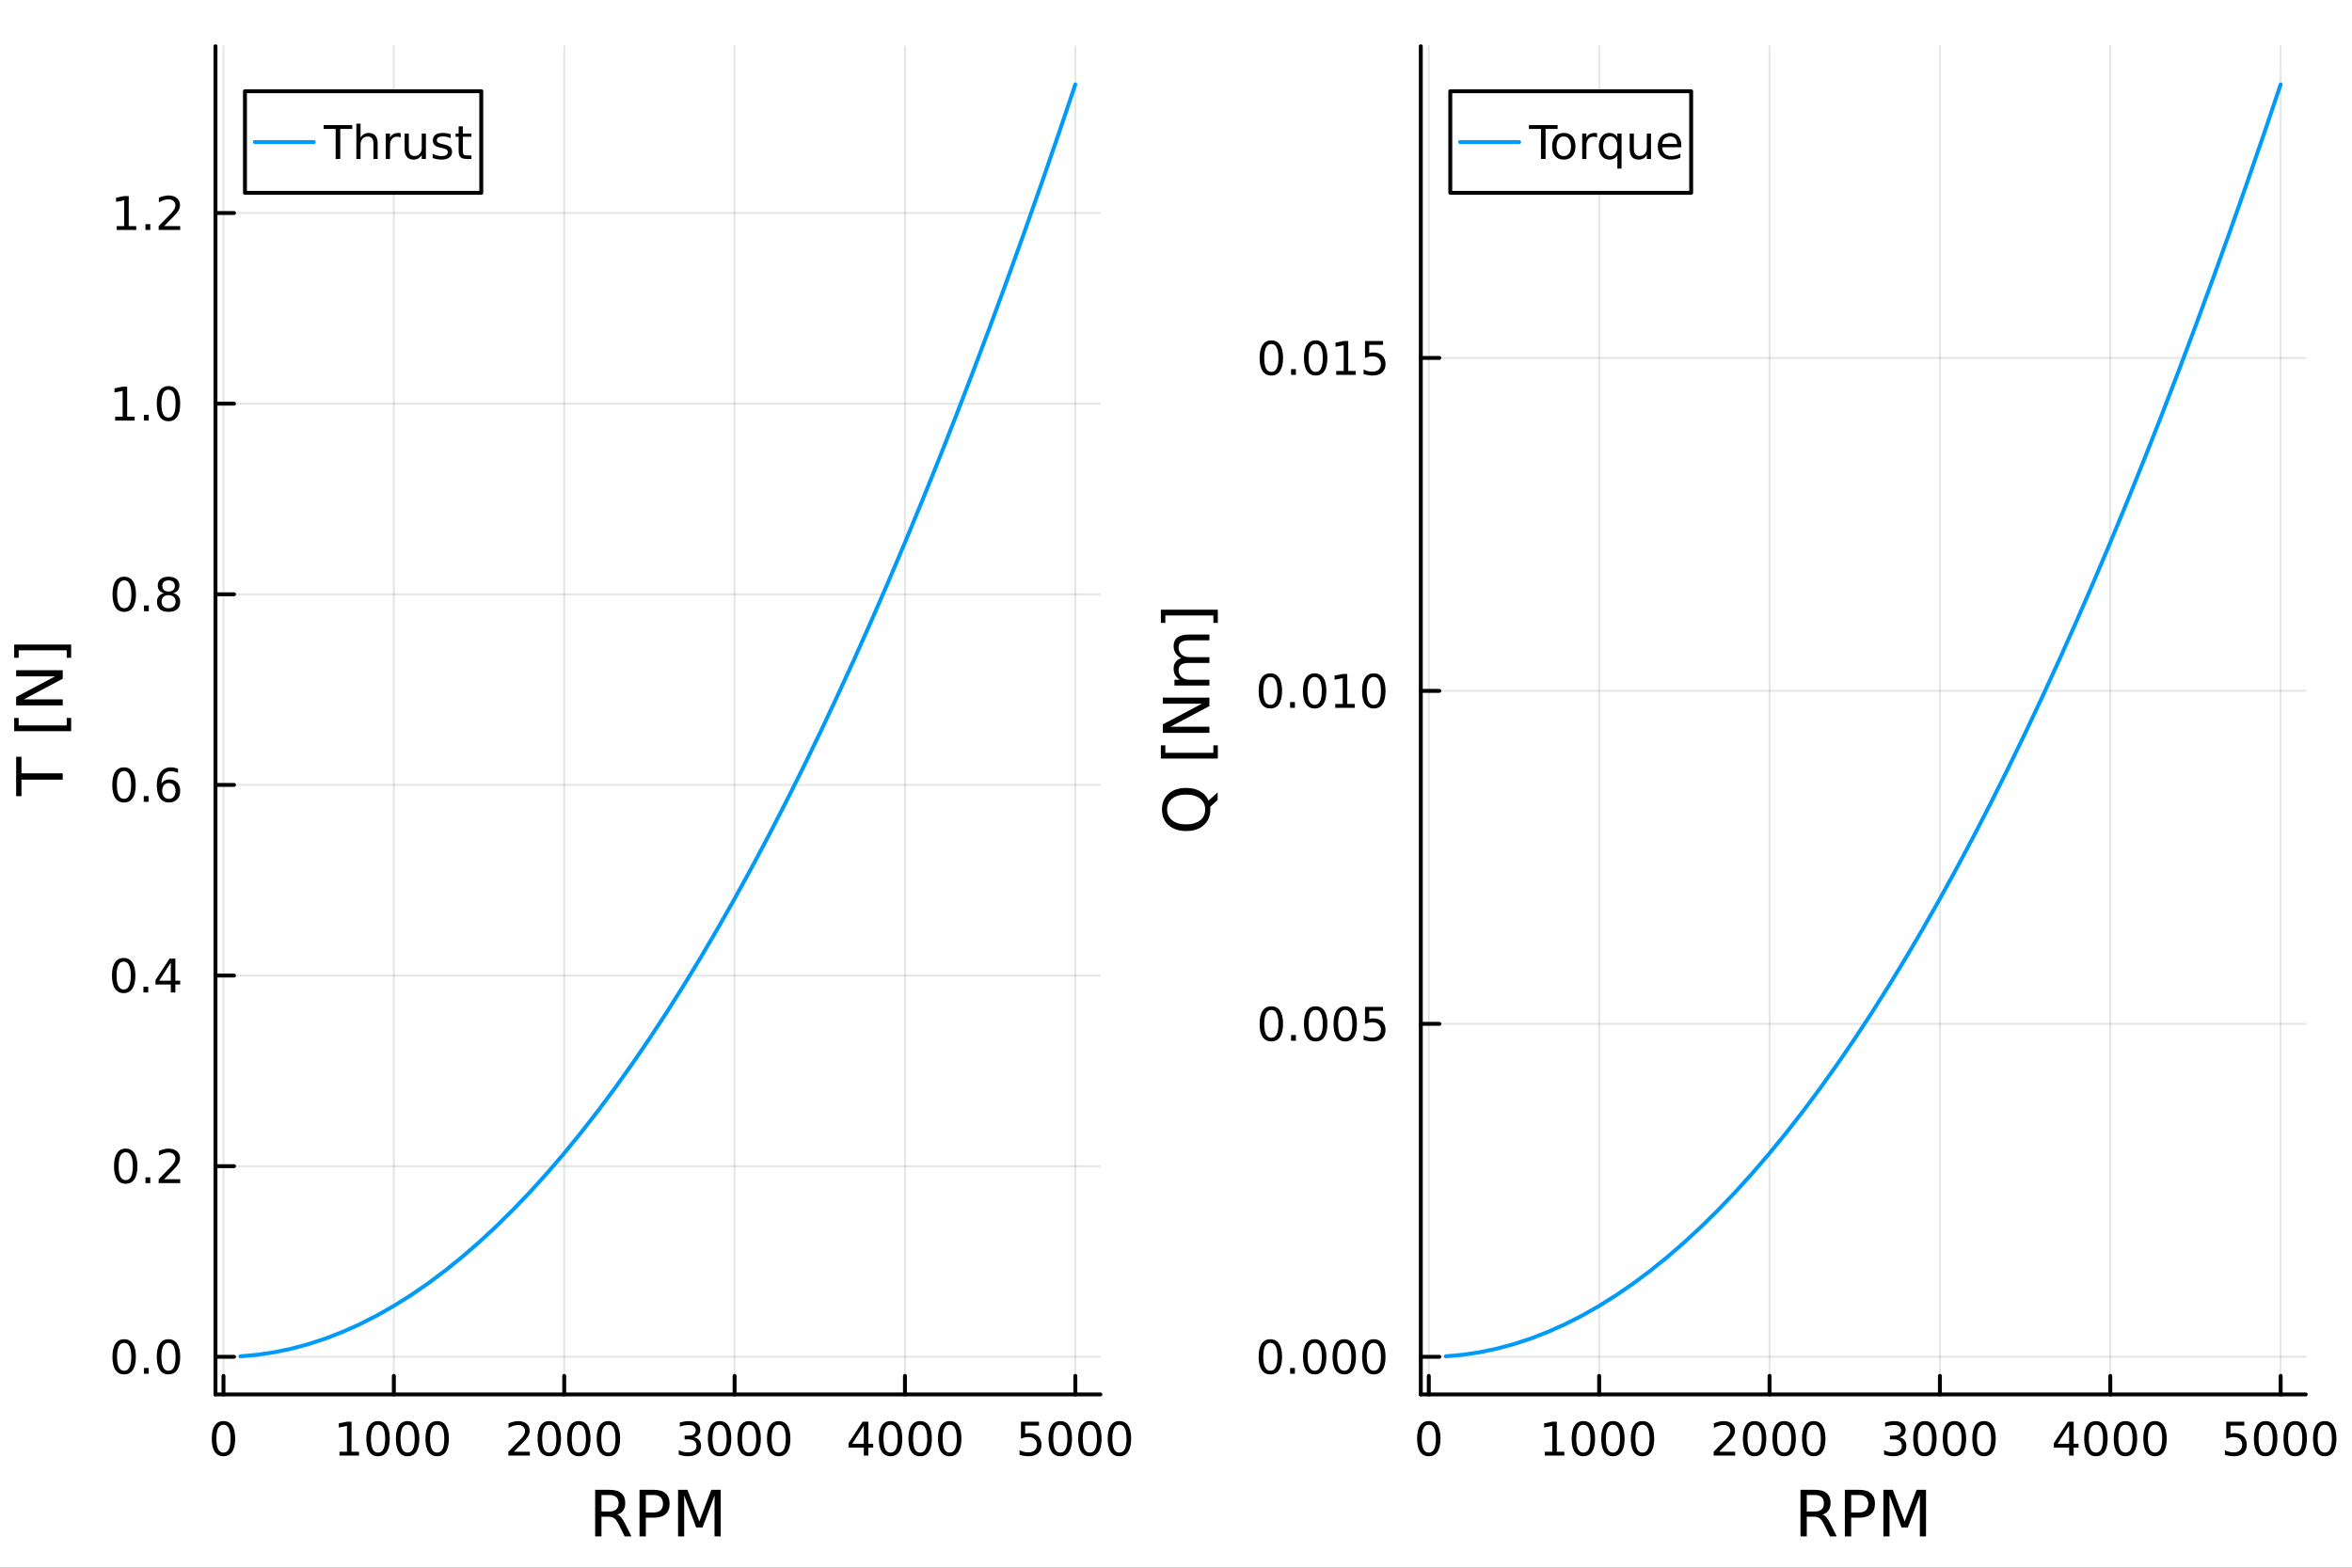 <?xml version="1.0" encoding="utf-8"?>
<svg xmlns="http://www.w3.org/2000/svg" xmlns:xlink="http://www.w3.org/1999/xlink" width="600" height="400" viewBox="0 0 2400 1600">
<rect x="0" y="0" width="2400" height="1600" fill="#333333" stroke="none"/>
<defs>
  <clipPath id="clip510">
    <rect x="0" y="0" width="2400" height="1600"/>
  </clipPath>
</defs>
<path clip-path="url(#clip510)" d="M0 1600 L2400 1600 L2400 0 L0 0  Z" fill="#ffffff" fill-rule="evenodd" fill-opacity="1"/>
<defs>
  <clipPath id="clip511">
    <rect x="480" y="0" width="1681" height="1600"/>
  </clipPath>
</defs>
<path clip-path="url(#clip510)" d="M219.866 1423.18 L1122.84 1423.18 L1122.84 47.244 L219.866 47.244  Z" fill="#ffffff" fill-rule="evenodd" fill-opacity="1"/>
<defs>
  <clipPath id="clip512">
    <rect x="219" y="47" width="904" height="1377"/>
  </clipPath>
</defs>
<polyline clip-path="url(#clip512)" style="stroke:#000000; stroke-linecap:round; stroke-linejoin:round; stroke-width:2; stroke-opacity:0.1; fill:none" points="228.037,1423.18 228.037,47.244 "/>
<polyline clip-path="url(#clip512)" style="stroke:#000000; stroke-linecap:round; stroke-linejoin:round; stroke-width:2; stroke-opacity:0.1; fill:none" points="401.886,1423.18 401.886,47.244 "/>
<polyline clip-path="url(#clip512)" style="stroke:#000000; stroke-linecap:round; stroke-linejoin:round; stroke-width:2; stroke-opacity:0.1; fill:none" points="575.735,1423.18 575.735,47.244 "/>
<polyline clip-path="url(#clip512)" style="stroke:#000000; stroke-linecap:round; stroke-linejoin:round; stroke-width:2; stroke-opacity:0.1; fill:none" points="749.584,1423.18 749.584,47.244 "/>
<polyline clip-path="url(#clip512)" style="stroke:#000000; stroke-linecap:round; stroke-linejoin:round; stroke-width:2; stroke-opacity:0.1; fill:none" points="923.432,1423.18 923.432,47.244 "/>
<polyline clip-path="url(#clip512)" style="stroke:#000000; stroke-linecap:round; stroke-linejoin:round; stroke-width:2; stroke-opacity:0.1; fill:none" points="1097.28,1423.18 1097.28,47.244 "/>
<polyline clip-path="url(#clip510)" style="stroke:#000000; stroke-linecap:round; stroke-linejoin:round; stroke-width:4; stroke-opacity:1; fill:none" points="219.866,1423.18 1122.84,1423.18 "/>
<polyline clip-path="url(#clip510)" style="stroke:#000000; stroke-linecap:round; stroke-linejoin:round; stroke-width:4; stroke-opacity:1; fill:none" points="228.037,1423.18 228.037,1404.28 "/>
<polyline clip-path="url(#clip510)" style="stroke:#000000; stroke-linecap:round; stroke-linejoin:round; stroke-width:4; stroke-opacity:1; fill:none" points="401.886,1423.18 401.886,1404.28 "/>
<polyline clip-path="url(#clip510)" style="stroke:#000000; stroke-linecap:round; stroke-linejoin:round; stroke-width:4; stroke-opacity:1; fill:none" points="575.735,1423.18 575.735,1404.28 "/>
<polyline clip-path="url(#clip510)" style="stroke:#000000; stroke-linecap:round; stroke-linejoin:round; stroke-width:4; stroke-opacity:1; fill:none" points="749.584,1423.18 749.584,1404.28 "/>
<polyline clip-path="url(#clip510)" style="stroke:#000000; stroke-linecap:round; stroke-linejoin:round; stroke-width:4; stroke-opacity:1; fill:none" points="923.432,1423.18 923.432,1404.28 "/>
<polyline clip-path="url(#clip510)" style="stroke:#000000; stroke-linecap:round; stroke-linejoin:round; stroke-width:4; stroke-opacity:1; fill:none" points="1097.28,1423.18 1097.28,1404.28 "/>
<path clip-path="url(#clip510)" d="M228.037 1454.1 Q224.426 1454.1 222.597 1457.66 Q220.792 1461.2 220.792 1468.33 Q220.792 1475.44 222.597 1479.01 Q224.426 1482.55 228.037 1482.55 Q231.671 1482.55 233.477 1479.01 Q235.306 1475.44 235.306 1468.33 Q235.306 1461.2 233.477 1457.66 Q231.671 1454.1 228.037 1454.1 M228.037 1450.39 Q233.847 1450.39 236.903 1455 Q239.982 1459.58 239.982 1468.33 Q239.982 1477.06 236.903 1481.67 Q233.847 1486.25 228.037 1486.25 Q222.227 1486.25 219.148 1481.67 Q216.093 1477.06 216.093 1468.33 Q216.093 1459.58 219.148 1455 Q222.227 1450.39 228.037 1450.39 Z" fill="#000000" fill-rule="nonzero" fill-opacity="1" /><path clip-path="url(#clip510)" d="M346.412 1481.64 L354.051 1481.64 L354.051 1455.28 L345.74 1456.95 L345.74 1452.69 L354.004 1451.02 L358.68 1451.02 L358.68 1481.64 L366.319 1481.64 L366.319 1485.58 L346.412 1485.58 L346.412 1481.64 Z" fill="#000000" fill-rule="nonzero" fill-opacity="1" /><path clip-path="url(#clip510)" d="M385.763 1454.1 Q382.152 1454.1 380.324 1457.66 Q378.518 1461.2 378.518 1468.33 Q378.518 1475.44 380.324 1479.01 Q382.152 1482.55 385.763 1482.55 Q389.398 1482.55 391.203 1479.01 Q393.032 1475.44 393.032 1468.33 Q393.032 1461.2 391.203 1457.66 Q389.398 1454.1 385.763 1454.1 M385.763 1450.39 Q391.574 1450.39 394.629 1455 Q397.708 1459.58 397.708 1468.33 Q397.708 1477.06 394.629 1481.67 Q391.574 1486.25 385.763 1486.25 Q379.953 1486.25 376.875 1481.67 Q373.819 1477.06 373.819 1468.33 Q373.819 1459.58 376.875 1455 Q379.953 1450.39 385.763 1450.39 Z" fill="#000000" fill-rule="nonzero" fill-opacity="1" /><path clip-path="url(#clip510)" d="M415.925 1454.1 Q412.314 1454.1 410.485 1457.66 Q408.68 1461.2 408.68 1468.33 Q408.68 1475.44 410.485 1479.01 Q412.314 1482.55 415.925 1482.55 Q419.56 1482.55 421.365 1479.01 Q423.194 1475.44 423.194 1468.33 Q423.194 1461.2 421.365 1457.66 Q419.56 1454.1 415.925 1454.1 M415.925 1450.39 Q421.735 1450.39 424.791 1455 Q427.87 1459.58 427.87 1468.33 Q427.87 1477.06 424.791 1481.67 Q421.735 1486.25 415.925 1486.25 Q410.115 1486.25 407.036 1481.67 Q403.981 1477.06 403.981 1468.33 Q403.981 1459.58 407.036 1455 Q410.115 1450.39 415.925 1450.39 Z" fill="#000000" fill-rule="nonzero" fill-opacity="1" /><path clip-path="url(#clip510)" d="M446.087 1454.1 Q442.476 1454.1 440.647 1457.66 Q438.842 1461.2 438.842 1468.33 Q438.842 1475.44 440.647 1479.01 Q442.476 1482.55 446.087 1482.55 Q449.721 1482.55 451.527 1479.01 Q453.356 1475.44 453.356 1468.33 Q453.356 1461.2 451.527 1457.66 Q449.721 1454.1 446.087 1454.1 M446.087 1450.39 Q451.897 1450.39 454.953 1455 Q458.032 1459.58 458.032 1468.33 Q458.032 1477.06 454.953 1481.67 Q451.897 1486.25 446.087 1486.25 Q440.277 1486.25 437.198 1481.67 Q434.143 1477.06 434.143 1468.33 Q434.143 1459.58 437.198 1455 Q440.277 1450.39 446.087 1450.39 Z" fill="#000000" fill-rule="nonzero" fill-opacity="1" /><path clip-path="url(#clip510)" d="M524.346 1481.64 L540.666 1481.64 L540.666 1485.58 L518.721 1485.58 L518.721 1481.64 Q521.383 1478.89 525.967 1474.26 Q530.573 1469.61 531.754 1468.27 Q533.999 1465.74 534.879 1464.01 Q535.781 1462.25 535.781 1460.56 Q535.781 1457.8 533.837 1456.07 Q531.916 1454.33 528.814 1454.33 Q526.615 1454.33 524.161 1455.09 Q521.73 1455.86 518.953 1457.41 L518.953 1452.69 Q521.777 1451.55 524.23 1450.97 Q526.684 1450.39 528.721 1450.39 Q534.092 1450.39 537.286 1453.08 Q540.48 1455.77 540.48 1460.26 Q540.48 1462.39 539.67 1464.31 Q538.883 1466.2 536.777 1468.8 Q536.198 1469.47 533.096 1472.69 Q529.994 1475.88 524.346 1481.64 Z" fill="#000000" fill-rule="nonzero" fill-opacity="1" /><path clip-path="url(#clip510)" d="M560.48 1454.1 Q556.869 1454.1 555.04 1457.66 Q553.235 1461.2 553.235 1468.33 Q553.235 1475.44 555.04 1479.01 Q556.869 1482.55 560.48 1482.55 Q564.115 1482.55 565.92 1479.01 Q567.749 1475.44 567.749 1468.33 Q567.749 1461.2 565.92 1457.66 Q564.115 1454.1 560.48 1454.1 M560.48 1450.39 Q566.29 1450.39 569.346 1455 Q572.425 1459.58 572.425 1468.33 Q572.425 1477.06 569.346 1481.67 Q566.29 1486.25 560.48 1486.25 Q554.67 1486.25 551.591 1481.67 Q548.536 1477.06 548.536 1468.33 Q548.536 1459.58 551.591 1455 Q554.67 1450.39 560.48 1450.39 Z" fill="#000000" fill-rule="nonzero" fill-opacity="1" /><path clip-path="url(#clip510)" d="M590.642 1454.1 Q587.031 1454.1 585.202 1457.66 Q583.397 1461.2 583.397 1468.33 Q583.397 1475.44 585.202 1479.01 Q587.031 1482.55 590.642 1482.55 Q594.276 1482.55 596.082 1479.01 Q597.911 1475.44 597.911 1468.33 Q597.911 1461.2 596.082 1457.66 Q594.276 1454.1 590.642 1454.1 M590.642 1450.39 Q596.452 1450.39 599.508 1455 Q602.587 1459.58 602.587 1468.33 Q602.587 1477.06 599.508 1481.67 Q596.452 1486.25 590.642 1486.25 Q584.832 1486.25 581.753 1481.67 Q578.698 1477.06 578.698 1468.33 Q578.698 1459.58 581.753 1455 Q584.832 1450.39 590.642 1450.39 Z" fill="#000000" fill-rule="nonzero" fill-opacity="1" /><path clip-path="url(#clip510)" d="M620.804 1454.1 Q617.193 1454.1 615.364 1457.66 Q613.559 1461.2 613.559 1468.33 Q613.559 1475.44 615.364 1479.01 Q617.193 1482.55 620.804 1482.55 Q624.438 1482.55 626.244 1479.01 Q628.073 1475.44 628.073 1468.33 Q628.073 1461.2 626.244 1457.66 Q624.438 1454.1 620.804 1454.1 M620.804 1450.39 Q626.614 1450.39 629.67 1455 Q632.748 1459.58 632.748 1468.33 Q632.748 1477.06 629.67 1481.67 Q626.614 1486.25 620.804 1486.25 Q614.994 1486.25 611.915 1481.67 Q608.86 1477.06 608.86 1468.33 Q608.86 1459.58 611.915 1455 Q614.994 1450.39 620.804 1450.39 Z" fill="#000000" fill-rule="nonzero" fill-opacity="1" /><path clip-path="url(#clip510)" d="M708.264 1466.95 Q711.621 1467.66 713.496 1469.93 Q715.394 1472.2 715.394 1475.53 Q715.394 1480.65 711.876 1483.45 Q708.357 1486.25 701.876 1486.25 Q699.7 1486.25 697.385 1485.81 Q695.093 1485.39 692.64 1484.54 L692.64 1480.02 Q694.584 1481.16 696.899 1481.74 Q699.214 1482.32 701.737 1482.32 Q706.135 1482.32 708.426 1480.58 Q710.741 1478.84 710.741 1475.53 Q710.741 1472.48 708.588 1470.77 Q706.459 1469.03 702.639 1469.03 L698.612 1469.03 L698.612 1465.19 L702.825 1465.19 Q706.274 1465.19 708.102 1463.82 Q709.931 1462.43 709.931 1459.84 Q709.931 1457.18 708.033 1455.77 Q706.158 1454.33 702.639 1454.33 Q700.718 1454.33 698.519 1454.75 Q696.32 1455.16 693.681 1456.04 L693.681 1451.88 Q696.343 1451.14 698.658 1450.77 Q700.996 1450.39 703.056 1450.39 Q708.38 1450.39 711.482 1452.83 Q714.584 1455.23 714.584 1459.35 Q714.584 1462.22 712.94 1464.21 Q711.297 1466.18 708.264 1466.95 Z" fill="#000000" fill-rule="nonzero" fill-opacity="1" /><path clip-path="url(#clip510)" d="M734.26 1454.1 Q730.649 1454.1 728.82 1457.66 Q727.014 1461.2 727.014 1468.33 Q727.014 1475.44 728.82 1479.01 Q730.649 1482.55 734.26 1482.55 Q737.894 1482.55 739.699 1479.01 Q741.528 1475.44 741.528 1468.33 Q741.528 1461.2 739.699 1457.66 Q737.894 1454.1 734.26 1454.1 M734.26 1450.39 Q740.07 1450.39 743.125 1455 Q746.204 1459.58 746.204 1468.33 Q746.204 1477.06 743.125 1481.67 Q740.07 1486.25 734.26 1486.25 Q728.45 1486.25 725.371 1481.67 Q722.315 1477.06 722.315 1468.33 Q722.315 1459.58 725.371 1455 Q728.45 1450.39 734.26 1450.39 Z" fill="#000000" fill-rule="nonzero" fill-opacity="1" /><path clip-path="url(#clip510)" d="M764.422 1454.1 Q760.81 1454.1 758.982 1457.66 Q757.176 1461.2 757.176 1468.33 Q757.176 1475.44 758.982 1479.01 Q760.81 1482.55 764.422 1482.55 Q768.056 1482.55 769.861 1479.01 Q771.69 1475.44 771.69 1468.33 Q771.69 1461.2 769.861 1457.66 Q768.056 1454.1 764.422 1454.1 M764.422 1450.39 Q770.232 1450.39 773.287 1455 Q776.366 1459.58 776.366 1468.33 Q776.366 1477.06 773.287 1481.67 Q770.232 1486.25 764.422 1486.25 Q758.611 1486.25 755.533 1481.67 Q752.477 1477.06 752.477 1468.33 Q752.477 1459.58 755.533 1455 Q758.611 1450.39 764.422 1450.39 Z" fill="#000000" fill-rule="nonzero" fill-opacity="1" /><path clip-path="url(#clip510)" d="M794.583 1454.1 Q790.972 1454.1 789.144 1457.66 Q787.338 1461.2 787.338 1468.33 Q787.338 1475.44 789.144 1479.01 Q790.972 1482.55 794.583 1482.55 Q798.218 1482.55 800.023 1479.01 Q801.852 1475.44 801.852 1468.33 Q801.852 1461.2 800.023 1457.66 Q798.218 1454.1 794.583 1454.1 M794.583 1450.39 Q800.394 1450.39 803.449 1455 Q806.528 1459.58 806.528 1468.33 Q806.528 1477.06 803.449 1481.67 Q800.394 1486.25 794.583 1486.25 Q788.773 1486.25 785.695 1481.67 Q782.639 1477.06 782.639 1468.33 Q782.639 1459.58 785.695 1455 Q788.773 1450.39 794.583 1450.39 Z" fill="#000000" fill-rule="nonzero" fill-opacity="1" /><path clip-path="url(#clip510)" d="M881.442 1455.09 L869.636 1473.54 L881.442 1473.54 L881.442 1455.09 M880.215 1451.02 L886.095 1451.02 L886.095 1473.54 L891.025 1473.54 L891.025 1477.43 L886.095 1477.43 L886.095 1485.58 L881.442 1485.58 L881.442 1477.43 L865.84 1477.43 L865.84 1472.92 L880.215 1451.02 Z" fill="#000000" fill-rule="nonzero" fill-opacity="1" /><path clip-path="url(#clip510)" d="M908.757 1454.1 Q905.146 1454.1 903.317 1457.66 Q901.511 1461.2 901.511 1468.33 Q901.511 1475.44 903.317 1479.01 Q905.146 1482.55 908.757 1482.55 Q912.391 1482.55 914.196 1479.01 Q916.025 1475.44 916.025 1468.33 Q916.025 1461.2 914.196 1457.66 Q912.391 1454.1 908.757 1454.1 M908.757 1450.39 Q914.567 1450.39 917.622 1455 Q920.701 1459.58 920.701 1468.33 Q920.701 1477.06 917.622 1481.67 Q914.567 1486.25 908.757 1486.25 Q902.946 1486.25 899.868 1481.67 Q896.812 1477.06 896.812 1468.33 Q896.812 1459.58 899.868 1455 Q902.946 1450.39 908.757 1450.39 Z" fill="#000000" fill-rule="nonzero" fill-opacity="1" /><path clip-path="url(#clip510)" d="M938.919 1454.1 Q935.307 1454.1 933.479 1457.66 Q931.673 1461.2 931.673 1468.33 Q931.673 1475.44 933.479 1479.01 Q935.307 1482.55 938.919 1482.55 Q942.553 1482.55 944.358 1479.01 Q946.187 1475.44 946.187 1468.33 Q946.187 1461.2 944.358 1457.66 Q942.553 1454.1 938.919 1454.1 M938.919 1450.39 Q944.729 1450.39 947.784 1455 Q950.863 1459.58 950.863 1468.33 Q950.863 1477.06 947.784 1481.67 Q944.729 1486.25 938.919 1486.25 Q933.108 1486.25 930.03 1481.67 Q926.974 1477.06 926.974 1468.33 Q926.974 1459.58 930.03 1455 Q933.108 1450.39 938.919 1450.39 Z" fill="#000000" fill-rule="nonzero" fill-opacity="1" /><path clip-path="url(#clip510)" d="M969.08 1454.1 Q965.469 1454.1 963.641 1457.66 Q961.835 1461.2 961.835 1468.33 Q961.835 1475.44 963.641 1479.01 Q965.469 1482.55 969.08 1482.55 Q972.715 1482.55 974.52 1479.01 Q976.349 1475.44 976.349 1468.33 Q976.349 1461.2 974.52 1457.66 Q972.715 1454.1 969.08 1454.1 M969.08 1450.39 Q974.891 1450.39 977.946 1455 Q981.025 1459.58 981.025 1468.33 Q981.025 1477.06 977.946 1481.67 Q974.891 1486.25 969.08 1486.25 Q963.27 1486.25 960.192 1481.67 Q957.136 1477.06 957.136 1468.33 Q957.136 1459.58 960.192 1455 Q963.27 1450.39 969.08 1450.39 Z" fill="#000000" fill-rule="nonzero" fill-opacity="1" /><path clip-path="url(#clip510)" d="M1041.82 1451.02 L1060.18 1451.02 L1060.18 1454.96 L1046.1 1454.96 L1046.1 1463.43 Q1047.12 1463.08 1048.14 1462.92 Q1049.16 1462.73 1050.18 1462.73 Q1055.96 1462.73 1059.34 1465.9 Q1062.72 1469.08 1062.72 1474.49 Q1062.72 1480.07 1059.25 1483.17 Q1055.78 1486.25 1049.46 1486.25 Q1047.28 1486.25 1045.01 1485.88 Q1042.77 1485.51 1040.36 1484.77 L1040.36 1480.07 Q1042.44 1481.2 1044.67 1481.76 Q1046.89 1482.32 1049.36 1482.32 Q1053.37 1482.32 1055.71 1480.21 Q1058.05 1478.1 1058.05 1474.49 Q1058.05 1470.88 1055.71 1468.77 Q1053.37 1466.67 1049.36 1466.67 Q1047.49 1466.67 1045.61 1467.08 Q1043.76 1467.5 1041.82 1468.38 L1041.82 1451.02 Z" fill="#000000" fill-rule="nonzero" fill-opacity="1" /><path clip-path="url(#clip510)" d="M1081.93 1454.1 Q1078.32 1454.1 1076.49 1457.66 Q1074.69 1461.2 1074.69 1468.33 Q1074.69 1475.44 1076.49 1479.01 Q1078.32 1482.55 1081.93 1482.55 Q1085.57 1482.55 1087.37 1479.01 Q1089.2 1475.44 1089.2 1468.33 Q1089.2 1461.2 1087.37 1457.66 Q1085.57 1454.1 1081.93 1454.1 M1081.93 1450.39 Q1087.74 1450.39 1090.8 1455 Q1093.88 1459.58 1093.88 1468.33 Q1093.88 1477.06 1090.8 1481.67 Q1087.74 1486.25 1081.93 1486.25 Q1076.12 1486.25 1073.05 1481.67 Q1069.99 1477.06 1069.99 1468.33 Q1069.99 1459.58 1073.05 1455 Q1076.12 1450.39 1081.93 1450.39 Z" fill="#000000" fill-rule="nonzero" fill-opacity="1" /><path clip-path="url(#clip510)" d="M1112.1 1454.1 Q1108.48 1454.1 1106.66 1457.66 Q1104.85 1461.2 1104.85 1468.33 Q1104.85 1475.44 1106.66 1479.01 Q1108.48 1482.55 1112.1 1482.55 Q1115.73 1482.55 1117.54 1479.01 Q1119.36 1475.44 1119.36 1468.33 Q1119.36 1461.2 1117.54 1457.66 Q1115.73 1454.1 1112.1 1454.1 M1112.1 1450.39 Q1117.91 1450.39 1120.96 1455 Q1124.04 1459.58 1124.04 1468.33 Q1124.04 1477.06 1120.96 1481.67 Q1117.91 1486.25 1112.1 1486.25 Q1106.29 1486.25 1103.21 1481.67 Q1100.15 1477.06 1100.15 1468.33 Q1100.15 1459.58 1103.21 1455 Q1106.29 1450.39 1112.1 1450.39 Z" fill="#000000" fill-rule="nonzero" fill-opacity="1" /><path clip-path="url(#clip510)" d="M1142.26 1454.1 Q1138.65 1454.1 1136.82 1457.66 Q1135.01 1461.2 1135.01 1468.33 Q1135.01 1475.44 1136.82 1479.01 Q1138.65 1482.55 1142.26 1482.55 Q1145.89 1482.55 1147.7 1479.01 Q1149.53 1475.44 1149.53 1468.33 Q1149.53 1461.2 1147.7 1457.66 Q1145.89 1454.1 1142.26 1454.1 M1142.26 1450.39 Q1148.07 1450.39 1151.12 1455 Q1154.2 1459.58 1154.2 1468.33 Q1154.2 1477.06 1151.12 1481.67 Q1148.07 1486.25 1142.26 1486.25 Q1136.45 1486.25 1133.37 1481.67 Q1130.31 1477.06 1130.31 1468.33 Q1130.31 1459.58 1133.37 1455 Q1136.45 1450.39 1142.26 1450.39 Z" fill="#000000" fill-rule="nonzero" fill-opacity="1" /><path clip-path="url(#clip510)" d="M629.847 1545.76 Q631.916 1546.46 633.858 1548.76 Q635.831 1551.05 637.804 1555.06 L644.329 1568.04 L637.422 1568.04 L631.343 1555.85 Q628.988 1551.08 626.76 1549.52 Q624.564 1547.96 620.744 1547.96 L613.742 1547.96 L613.742 1568.04 L607.313 1568.04 L607.313 1520.52 L621.826 1520.52 Q629.975 1520.52 633.985 1523.93 Q637.995 1527.34 637.995 1534.21 Q637.995 1538.7 635.895 1541.66 Q633.826 1544.62 629.847 1545.76 M613.742 1525.81 L613.742 1542.68 L621.826 1542.68 Q626.473 1542.68 628.829 1540.54 Q631.216 1538.38 631.216 1534.21 Q631.216 1530.04 628.829 1527.94 Q626.473 1525.81 621.826 1525.81 L613.742 1525.81 Z" fill="#000000" fill-rule="nonzero" fill-opacity="1" /><path clip-path="url(#clip510)" d="M659.034 1525.81 L659.034 1543.66 L667.118 1543.66 Q671.606 1543.66 674.057 1541.34 Q676.508 1539.02 676.508 1534.72 Q676.508 1530.45 674.057 1528.13 Q671.606 1525.81 667.118 1525.81 L659.034 1525.81 M652.605 1520.52 L667.118 1520.52 Q675.107 1520.52 679.181 1524.15 Q683.287 1527.75 683.287 1534.72 Q683.287 1541.75 679.181 1545.35 Q675.107 1548.95 667.118 1548.95 L659.034 1548.95 L659.034 1568.04 L652.605 1568.04 L652.605 1520.52 Z" fill="#000000" fill-rule="nonzero" fill-opacity="1" /><path clip-path="url(#clip510)" d="M691.913 1520.52 L701.493 1520.52 L713.62 1552.86 L725.81 1520.52 L735.391 1520.52 L735.391 1568.04 L729.12 1568.04 L729.12 1526.32 L716.866 1558.91 L710.405 1558.91 L698.151 1526.32 L698.151 1568.04 L691.913 1568.04 L691.913 1520.52 Z" fill="#000000" fill-rule="nonzero" fill-opacity="1" /><polyline clip-path="url(#clip512)" style="stroke:#000000; stroke-linecap:round; stroke-linejoin:round; stroke-width:2; stroke-opacity:0.1; fill:none" points="219.866,1384.76 1122.84,1384.76 "/>
<polyline clip-path="url(#clip512)" style="stroke:#000000; stroke-linecap:round; stroke-linejoin:round; stroke-width:2; stroke-opacity:0.1; fill:none" points="219.866,1190.2 1122.84,1190.2 "/>
<polyline clip-path="url(#clip512)" style="stroke:#000000; stroke-linecap:round; stroke-linejoin:round; stroke-width:2; stroke-opacity:0.1; fill:none" points="219.866,995.64 1122.84,995.64 "/>
<polyline clip-path="url(#clip512)" style="stroke:#000000; stroke-linecap:round; stroke-linejoin:round; stroke-width:2; stroke-opacity:0.1; fill:none" points="219.866,801.082 1122.84,801.082 "/>
<polyline clip-path="url(#clip512)" style="stroke:#000000; stroke-linecap:round; stroke-linejoin:round; stroke-width:2; stroke-opacity:0.1; fill:none" points="219.866,606.523 1122.84,606.523 "/>
<polyline clip-path="url(#clip512)" style="stroke:#000000; stroke-linecap:round; stroke-linejoin:round; stroke-width:2; stroke-opacity:0.1; fill:none" points="219.866,411.964 1122.84,411.964 "/>
<polyline clip-path="url(#clip512)" style="stroke:#000000; stroke-linecap:round; stroke-linejoin:round; stroke-width:2; stroke-opacity:0.1; fill:none" points="219.866,217.406 1122.84,217.406 "/>
<polyline clip-path="url(#clip510)" style="stroke:#000000; stroke-linecap:round; stroke-linejoin:round; stroke-width:4; stroke-opacity:1; fill:none" points="219.866,1423.18 219.866,47.244 "/>
<polyline clip-path="url(#clip510)" style="stroke:#000000; stroke-linecap:round; stroke-linejoin:round; stroke-width:4; stroke-opacity:1; fill:none" points="219.866,1384.76 238.764,1384.76 "/>
<polyline clip-path="url(#clip510)" style="stroke:#000000; stroke-linecap:round; stroke-linejoin:round; stroke-width:4; stroke-opacity:1; fill:none" points="219.866,1190.2 238.764,1190.2 "/>
<polyline clip-path="url(#clip510)" style="stroke:#000000; stroke-linecap:round; stroke-linejoin:round; stroke-width:4; stroke-opacity:1; fill:none" points="219.866,995.64 238.764,995.64 "/>
<polyline clip-path="url(#clip510)" style="stroke:#000000; stroke-linecap:round; stroke-linejoin:round; stroke-width:4; stroke-opacity:1; fill:none" points="219.866,801.082 238.764,801.082 "/>
<polyline clip-path="url(#clip510)" style="stroke:#000000; stroke-linecap:round; stroke-linejoin:round; stroke-width:4; stroke-opacity:1; fill:none" points="219.866,606.523 238.764,606.523 "/>
<polyline clip-path="url(#clip510)" style="stroke:#000000; stroke-linecap:round; stroke-linejoin:round; stroke-width:4; stroke-opacity:1; fill:none" points="219.866,411.964 238.764,411.964 "/>
<polyline clip-path="url(#clip510)" style="stroke:#000000; stroke-linecap:round; stroke-linejoin:round; stroke-width:4; stroke-opacity:1; fill:none" points="219.866,217.406 238.764,217.406 "/>
<path clip-path="url(#clip510)" d="M126.691 1370.56 Q123.08 1370.56 121.251 1374.12 Q119.445 1377.66 119.445 1384.79 Q119.445 1391.9 121.251 1395.46 Q123.08 1399.01 126.691 1399.01 Q130.325 1399.01 132.13 1395.46 Q133.959 1391.9 133.959 1384.79 Q133.959 1377.66 132.13 1374.12 Q130.325 1370.56 126.691 1370.56 M126.691 1366.85 Q132.501 1366.85 135.556 1371.46 Q138.635 1376.04 138.635 1384.79 Q138.635 1393.52 135.556 1398.13 Q132.501 1402.71 126.691 1402.71 Q120.88 1402.71 117.802 1398.13 Q114.746 1393.52 114.746 1384.79 Q114.746 1376.04 117.802 1371.46 Q120.88 1366.85 126.691 1366.85 Z" fill="#000000" fill-rule="nonzero" fill-opacity="1" /><path clip-path="url(#clip510)" d="M146.853 1396.16 L151.737 1396.16 L151.737 1402.04 L146.853 1402.04 L146.853 1396.16 Z" fill="#000000" fill-rule="nonzero" fill-opacity="1" /><path clip-path="url(#clip510)" d="M171.922 1370.56 Q168.311 1370.56 166.482 1374.12 Q164.677 1377.66 164.677 1384.79 Q164.677 1391.9 166.482 1395.46 Q168.311 1399.01 171.922 1399.01 Q175.556 1399.01 177.362 1395.46 Q179.19 1391.9 179.19 1384.79 Q179.19 1377.66 177.362 1374.12 Q175.556 1370.56 171.922 1370.56 M171.922 1366.85 Q177.732 1366.85 180.788 1371.46 Q183.866 1376.04 183.866 1384.79 Q183.866 1393.52 180.788 1398.13 Q177.732 1402.71 171.922 1402.71 Q166.112 1402.71 163.033 1398.13 Q159.978 1393.52 159.978 1384.79 Q159.978 1376.04 163.033 1371.46 Q166.112 1366.85 171.922 1366.85 Z" fill="#000000" fill-rule="nonzero" fill-opacity="1" /><path clip-path="url(#clip510)" d="M128.288 1176 Q124.677 1176 122.848 1179.56 Q121.043 1183.1 121.043 1190.23 Q121.043 1197.34 122.848 1200.9 Q124.677 1204.45 128.288 1204.45 Q131.922 1204.45 133.728 1200.9 Q135.556 1197.34 135.556 1190.23 Q135.556 1183.1 133.728 1179.56 Q131.922 1176 128.288 1176 M128.288 1172.29 Q134.098 1172.29 137.154 1176.9 Q140.232 1181.48 140.232 1190.23 Q140.232 1198.96 137.154 1203.57 Q134.098 1208.15 128.288 1208.15 Q122.478 1208.15 119.399 1203.57 Q116.343 1198.96 116.343 1190.23 Q116.343 1181.48 119.399 1176.9 Q122.478 1172.29 128.288 1172.29 Z" fill="#000000" fill-rule="nonzero" fill-opacity="1" /><path clip-path="url(#clip510)" d="M148.45 1201.6 L153.334 1201.6 L153.334 1207.48 L148.45 1207.48 L148.45 1201.6 Z" fill="#000000" fill-rule="nonzero" fill-opacity="1" /><path clip-path="url(#clip510)" d="M167.547 1203.54 L183.866 1203.54 L183.866 1207.48 L161.922 1207.48 L161.922 1203.54 Q164.584 1200.79 169.167 1196.16 Q173.774 1191.51 174.954 1190.16 Q177.2 1187.64 178.079 1185.91 Q178.982 1184.15 178.982 1182.46 Q178.982 1179.7 177.038 1177.97 Q175.116 1176.23 172.014 1176.23 Q169.815 1176.23 167.362 1176.99 Q164.931 1177.76 162.153 1179.31 L162.153 1174.59 Q164.977 1173.45 167.431 1172.87 Q169.885 1172.29 171.922 1172.29 Q177.292 1172.29 180.487 1174.98 Q183.681 1177.66 183.681 1182.16 Q183.681 1184.28 182.871 1186.21 Q182.084 1188.1 179.977 1190.7 Q179.399 1191.37 176.297 1194.59 Q173.195 1197.78 167.547 1203.54 Z" fill="#000000" fill-rule="nonzero" fill-opacity="1" /><path clip-path="url(#clip510)" d="M126.205 981.439 Q122.593 981.439 120.765 985.004 Q118.959 988.545 118.959 995.675 Q118.959 1002.78 120.765 1006.35 Q122.593 1009.89 126.205 1009.89 Q129.839 1009.89 131.644 1006.35 Q133.473 1002.78 133.473 995.675 Q133.473 988.545 131.644 985.004 Q129.839 981.439 126.205 981.439 M126.205 977.735 Q132.015 977.735 135.07 982.342 Q138.149 986.925 138.149 995.675 Q138.149 1004.4 135.07 1009.01 Q132.015 1013.59 126.205 1013.59 Q120.394 1013.59 117.316 1009.01 Q114.26 1004.4 114.26 995.675 Q114.26 986.925 117.316 982.342 Q120.394 977.735 126.205 977.735 Z" fill="#000000" fill-rule="nonzero" fill-opacity="1" /><path clip-path="url(#clip510)" d="M146.366 1007.04 L151.251 1007.04 L151.251 1012.92 L146.366 1012.92 L146.366 1007.04 Z" fill="#000000" fill-rule="nonzero" fill-opacity="1" /><path clip-path="url(#clip510)" d="M174.283 982.434 L162.477 1000.88 L174.283 1000.88 L174.283 982.434 M173.056 978.36 L178.936 978.36 L178.936 1000.88 L183.866 1000.88 L183.866 1004.77 L178.936 1004.77 L178.936 1012.92 L174.283 1012.92 L174.283 1004.77 L158.681 1004.77 L158.681 1000.26 L173.056 978.36 Z" fill="#000000" fill-rule="nonzero" fill-opacity="1" /><path clip-path="url(#clip510)" d="M126.529 786.88 Q122.918 786.88 121.089 790.445 Q119.283 793.987 119.283 801.116 Q119.283 808.223 121.089 811.788 Q122.918 815.329 126.529 815.329 Q130.163 815.329 131.968 811.788 Q133.797 808.223 133.797 801.116 Q133.797 793.987 131.968 790.445 Q130.163 786.88 126.529 786.88 M126.529 783.177 Q132.339 783.177 135.394 787.783 Q138.473 792.366 138.473 801.116 Q138.473 809.843 135.394 814.45 Q132.339 819.033 126.529 819.033 Q120.718 819.033 117.64 814.45 Q114.584 809.843 114.584 801.116 Q114.584 792.366 117.64 787.783 Q120.718 783.177 126.529 783.177 Z" fill="#000000" fill-rule="nonzero" fill-opacity="1" /><path clip-path="url(#clip510)" d="M146.691 812.482 L151.575 812.482 L151.575 818.362 L146.691 818.362 L146.691 812.482 Z" fill="#000000" fill-rule="nonzero" fill-opacity="1" /><path clip-path="url(#clip510)" d="M172.339 799.218 Q169.19 799.218 167.339 801.371 Q165.51 803.524 165.51 807.274 Q165.51 811.001 167.339 813.177 Q169.19 815.329 172.339 815.329 Q175.487 815.329 177.315 813.177 Q179.167 811.001 179.167 807.274 Q179.167 803.524 177.315 801.371 Q175.487 799.218 172.339 799.218 M181.621 784.566 L181.621 788.825 Q179.862 787.991 178.056 787.552 Q176.274 787.112 174.514 787.112 Q169.885 787.112 167.431 790.237 Q165.001 793.362 164.653 799.681 Q166.019 797.667 168.079 796.603 Q170.139 795.515 172.616 795.515 Q177.825 795.515 180.834 798.686 Q183.866 801.834 183.866 807.274 Q183.866 812.598 180.718 815.815 Q177.57 819.033 172.339 819.033 Q166.343 819.033 163.172 814.45 Q160.001 809.843 160.001 801.116 Q160.001 792.922 163.89 788.061 Q167.778 783.177 174.329 783.177 Q176.089 783.177 177.871 783.524 Q179.676 783.871 181.621 784.566 Z" fill="#000000" fill-rule="nonzero" fill-opacity="1" /><path clip-path="url(#clip510)" d="M126.783 592.322 Q123.172 592.322 121.343 595.887 Q119.538 599.428 119.538 606.558 Q119.538 613.664 121.343 617.229 Q123.172 620.771 126.783 620.771 Q130.417 620.771 132.223 617.229 Q134.052 613.664 134.052 606.558 Q134.052 599.428 132.223 595.887 Q130.417 592.322 126.783 592.322 M126.783 588.618 Q132.593 588.618 135.649 593.225 Q138.728 597.808 138.728 606.558 Q138.728 615.285 135.649 619.891 Q132.593 624.474 126.783 624.474 Q120.973 624.474 117.894 619.891 Q114.839 615.285 114.839 606.558 Q114.839 597.808 117.894 593.225 Q120.973 588.618 126.783 588.618 Z" fill="#000000" fill-rule="nonzero" fill-opacity="1" /><path clip-path="url(#clip510)" d="M146.945 617.923 L151.829 617.923 L151.829 623.803 L146.945 623.803 L146.945 617.923 Z" fill="#000000" fill-rule="nonzero" fill-opacity="1" /><path clip-path="url(#clip510)" d="M172.014 607.391 Q168.681 607.391 166.76 609.173 Q164.862 610.956 164.862 614.081 Q164.862 617.206 166.76 618.988 Q168.681 620.771 172.014 620.771 Q175.348 620.771 177.269 618.988 Q179.19 617.183 179.19 614.081 Q179.19 610.956 177.269 609.173 Q175.371 607.391 172.014 607.391 M167.339 605.4 Q164.329 604.66 162.64 602.599 Q160.973 600.539 160.973 597.576 Q160.973 593.433 163.913 591.025 Q166.876 588.618 172.014 588.618 Q177.176 588.618 180.116 591.025 Q183.056 593.433 183.056 597.576 Q183.056 600.539 181.366 602.599 Q179.7 604.66 176.714 605.4 Q180.093 606.187 181.968 608.479 Q183.866 610.771 183.866 614.081 Q183.866 619.104 180.788 621.789 Q177.732 624.474 172.014 624.474 Q166.297 624.474 163.218 621.789 Q160.163 619.104 160.163 614.081 Q160.163 610.771 162.061 608.479 Q163.959 606.187 167.339 605.4 M165.626 598.016 Q165.626 600.701 167.292 602.206 Q168.982 603.711 172.014 603.711 Q175.024 603.711 176.714 602.206 Q178.426 600.701 178.426 598.016 Q178.426 595.331 176.714 593.826 Q175.024 592.322 172.014 592.322 Q168.982 592.322 167.292 593.826 Q165.626 595.331 165.626 598.016 Z" fill="#000000" fill-rule="nonzero" fill-opacity="1" /><path clip-path="url(#clip510)" d="M117.501 425.309 L125.14 425.309 L125.14 398.944 L116.83 400.61 L116.83 396.351 L125.093 394.684 L129.769 394.684 L129.769 425.309 L137.408 425.309 L137.408 429.244 L117.501 429.244 L117.501 425.309 Z" fill="#000000" fill-rule="nonzero" fill-opacity="1" /><path clip-path="url(#clip510)" d="M146.853 423.365 L151.737 423.365 L151.737 429.244 L146.853 429.244 L146.853 423.365 Z" fill="#000000" fill-rule="nonzero" fill-opacity="1" /><path clip-path="url(#clip510)" d="M171.922 397.763 Q168.311 397.763 166.482 401.328 Q164.677 404.87 164.677 411.999 Q164.677 419.106 166.482 422.67 Q168.311 426.212 171.922 426.212 Q175.556 426.212 177.362 422.67 Q179.19 419.106 179.19 411.999 Q179.19 404.87 177.362 401.328 Q175.556 397.763 171.922 397.763 M171.922 394.059 Q177.732 394.059 180.788 398.666 Q183.866 403.249 183.866 411.999 Q183.866 420.726 180.788 425.332 Q177.732 429.916 171.922 429.916 Q166.112 429.916 163.033 425.332 Q159.978 420.726 159.978 411.999 Q159.978 403.249 163.033 398.666 Q166.112 394.059 171.922 394.059 Z" fill="#000000" fill-rule="nonzero" fill-opacity="1" /><path clip-path="url(#clip510)" d="M119.098 230.751 L126.737 230.751 L126.737 204.385 L118.427 206.052 L118.427 201.792 L126.691 200.126 L131.367 200.126 L131.367 230.751 L139.005 230.751 L139.005 234.686 L119.098 234.686 L119.098 230.751 Z" fill="#000000" fill-rule="nonzero" fill-opacity="1" /><path clip-path="url(#clip510)" d="M148.45 228.806 L153.334 228.806 L153.334 234.686 L148.45 234.686 L148.45 228.806 Z" fill="#000000" fill-rule="nonzero" fill-opacity="1" /><path clip-path="url(#clip510)" d="M167.547 230.751 L183.866 230.751 L183.866 234.686 L161.922 234.686 L161.922 230.751 Q164.584 227.996 169.167 223.366 Q173.774 218.714 174.954 217.371 Q177.2 214.848 178.079 213.112 Q178.982 211.353 178.982 209.663 Q178.982 206.908 177.038 205.172 Q175.116 203.436 172.014 203.436 Q169.815 203.436 167.362 204.2 Q164.931 204.964 162.153 206.515 L162.153 201.792 Q164.977 200.658 167.431 200.079 Q169.885 199.501 171.922 199.501 Q177.292 199.501 180.487 202.186 Q183.681 204.871 183.681 209.362 Q183.681 211.491 182.871 213.413 Q182.084 215.311 179.977 217.903 Q179.399 218.575 176.297 221.792 Q173.195 224.987 167.547 230.751 Z" fill="#000000" fill-rule="nonzero" fill-opacity="1" /><path clip-path="url(#clip510)" d="M16.484 812.587 L16.484 772.388 L21.895 772.388 L21.895 789.257 L64.004 789.257 L64.004 795.718 L21.895 795.718 L21.895 812.587 L16.484 812.587 Z" fill="#000000" fill-rule="nonzero" fill-opacity="1" /><path clip-path="url(#clip510)" d="M14.479 746.256 L14.479 732.761 L19.03 732.761 L19.03 740.4 L68.046 740.4 L68.046 732.761 L72.598 732.761 L72.598 746.256 L14.479 746.256 Z" fill="#000000" fill-rule="nonzero" fill-opacity="1" /><path clip-path="url(#clip510)" d="M16.484 720.03 L16.484 711.372 L56.238 690.302 L16.484 690.302 L16.484 684.064 L64.004 684.064 L64.004 692.721 L24.25 713.791 L64.004 713.791 L64.004 720.03 L16.484 720.03 Z" fill="#000000" fill-rule="nonzero" fill-opacity="1" /><path clip-path="url(#clip510)" d="M14.479 657.837 L72.598 657.837 L72.598 671.332 L68.046 671.332 L68.046 663.725 L19.03 663.725 L19.03 671.332 L14.479 671.332 L14.479 657.837 Z" fill="#000000" fill-rule="nonzero" fill-opacity="1" /><polyline clip-path="url(#clip512)" style="stroke:#009af9; stroke-linecap:round; stroke-linejoin:round; stroke-width:4; stroke-opacity:1; fill:none" points="245.422,1384.24 262.807,1382.68 280.192,1380.08 297.577,1376.45 314.962,1371.77 332.346,1366.06 349.731,1359.31 367.116,1351.51 384.501,1342.68 401.886,1332.81 419.271,1321.91 436.656,1309.96 454.041,1296.97 471.426,1282.95 488.81,1267.89 506.195,1251.78 523.58,1234.64 540.965,1216.46 558.35,1197.24 575.735,1176.99 593.12,1155.69 610.505,1133.35 627.889,1109.98 645.274,1085.57 662.659,1060.11 680.044,1033.62 697.429,1006.09 714.814,977.526 732.199,947.918 749.584,917.272 766.969,885.587 784.353,852.863 801.738,819.1 819.123,784.298 836.508,748.457 853.893,711.578 871.278,673.66 888.663,634.702 906.048,594.706 923.432,553.672 940.817,511.598 958.202,468.485 975.587,424.334 992.972,379.144 1010.36,332.914 1027.74,285.646 1045.13,237.339 1062.51,187.994 1079.9,137.609 1097.28,86.186 "/>
<path clip-path="url(#clip510)" d="M249.965 196.789 L491.095 196.789 L491.095 93.109 L249.965 93.109  Z" fill="#ffffff" fill-rule="evenodd" fill-opacity="1"/>
<polyline clip-path="url(#clip510)" style="stroke:#000000; stroke-linecap:round; stroke-linejoin:round; stroke-width:4; stroke-opacity:1; fill:none" points="249.965,196.789 491.095,196.789 491.095,93.109 249.965,93.109 249.965,196.789 "/>
<polyline clip-path="url(#clip510)" style="stroke:#009af9; stroke-linecap:round; stroke-linejoin:round; stroke-width:4; stroke-opacity:1; fill:none" points="259.998,144.949 320.196,144.949 "/>
<path clip-path="url(#clip510)" d="M330.229 127.669 L359.465 127.669 L359.465 131.604 L347.197 131.604 L347.197 162.229 L342.498 162.229 L342.498 131.604 L330.229 131.604 L330.229 127.669 Z" fill="#000000" fill-rule="nonzero" fill-opacity="1" /><path clip-path="url(#clip510)" d="M385.345 146.581 L385.345 162.229 L381.086 162.229 L381.086 146.719 Q381.086 143.039 379.65 141.21 Q378.215 139.382 375.345 139.382 Q371.896 139.382 369.905 141.581 Q367.914 143.78 367.914 147.576 L367.914 162.229 L363.632 162.229 L363.632 126.21 L367.914 126.21 L367.914 140.331 Q369.442 137.993 371.502 136.835 Q373.586 135.678 376.294 135.678 Q380.762 135.678 383.053 138.456 Q385.345 141.21 385.345 146.581 Z" fill="#000000" fill-rule="nonzero" fill-opacity="1" /><path clip-path="url(#clip510)" d="M408.863 140.284 Q408.146 139.868 407.289 139.682 Q406.456 139.474 405.437 139.474 Q401.826 139.474 399.882 141.835 Q397.96 144.173 397.96 148.571 L397.96 162.229 L393.678 162.229 L393.678 136.303 L397.96 136.303 L397.96 140.331 Q399.303 137.969 401.456 136.835 Q403.609 135.678 406.687 135.678 Q407.127 135.678 407.66 135.747 Q408.192 135.794 408.84 135.909 L408.863 140.284 Z" fill="#000000" fill-rule="nonzero" fill-opacity="1" /><path clip-path="url(#clip510)" d="M412.891 151.997 L412.891 136.303 L417.15 136.303 L417.15 151.835 Q417.15 155.516 418.585 157.368 Q420.021 159.196 422.891 159.196 Q426.34 159.196 428.331 156.997 Q430.345 154.798 430.345 151.002 L430.345 136.303 L434.604 136.303 L434.604 162.229 L430.345 162.229 L430.345 158.247 Q428.794 160.608 426.733 161.766 Q424.696 162.9 421.988 162.9 Q417.521 162.9 415.206 160.122 Q412.891 157.344 412.891 151.997 M423.608 135.678 L423.608 135.678 Z" fill="#000000" fill-rule="nonzero" fill-opacity="1" /><path clip-path="url(#clip510)" d="M459.905 137.067 L459.905 141.094 Q458.099 140.169 456.155 139.706 Q454.21 139.243 452.127 139.243 Q448.956 139.243 447.358 140.215 Q445.784 141.187 445.784 143.131 Q445.784 144.613 446.919 145.469 Q448.053 146.303 451.479 147.067 L452.937 147.391 Q457.474 148.363 459.372 150.145 Q461.293 151.905 461.293 155.076 Q461.293 158.687 458.423 160.793 Q455.576 162.9 450.576 162.9 Q448.493 162.9 446.224 162.483 Q443.979 162.09 441.479 161.28 L441.479 156.881 Q443.84 158.108 446.132 158.733 Q448.423 159.335 450.669 159.335 Q453.678 159.335 455.298 158.317 Q456.919 157.275 456.919 155.4 Q456.919 153.664 455.738 152.738 Q454.581 151.812 450.622 150.956 L449.141 150.608 Q445.182 149.775 443.423 148.062 Q441.664 146.326 441.664 143.317 Q441.664 139.659 444.257 137.669 Q446.849 135.678 451.618 135.678 Q453.979 135.678 456.062 136.025 Q458.145 136.372 459.905 137.067 Z" fill="#000000" fill-rule="nonzero" fill-opacity="1" /><path clip-path="url(#clip510)" d="M472.289 128.942 L472.289 136.303 L481.062 136.303 L481.062 139.613 L472.289 139.613 L472.289 153.687 Q472.289 156.858 473.145 157.761 Q474.025 158.664 476.687 158.664 L481.062 158.664 L481.062 162.229 L476.687 162.229 Q471.756 162.229 469.881 160.4 Q468.006 158.548 468.006 153.687 L468.006 139.613 L464.881 139.613 L464.881 136.303 L468.006 136.303 L468.006 128.942 L472.289 128.942 Z" fill="#000000" fill-rule="nonzero" fill-opacity="1" /><path clip-path="url(#clip510)" d="M1449.79 1423.18 L2352.76 1423.18 L2352.76 47.244 L1449.79 47.244  Z" fill="#ffffff" fill-rule="evenodd" fill-opacity="1"/>
<defs>
  <clipPath id="clip513">
    <rect x="1449" y="47" width="904" height="1377"/>
  </clipPath>
</defs>
<polyline clip-path="url(#clip513)" style="stroke:#000000; stroke-linecap:round; stroke-linejoin:round; stroke-width:2; stroke-opacity:0.1; fill:none" points="1457.96,1423.18 1457.96,47.244 "/>
<polyline clip-path="url(#clip513)" style="stroke:#000000; stroke-linecap:round; stroke-linejoin:round; stroke-width:2; stroke-opacity:0.1; fill:none" points="1631.8,1423.18 1631.8,47.244 "/>
<polyline clip-path="url(#clip513)" style="stroke:#000000; stroke-linecap:round; stroke-linejoin:round; stroke-width:2; stroke-opacity:0.1; fill:none" points="1805.65,1423.18 1805.65,47.244 "/>
<polyline clip-path="url(#clip513)" style="stroke:#000000; stroke-linecap:round; stroke-linejoin:round; stroke-width:2; stroke-opacity:0.1; fill:none" points="1979.5,1423.18 1979.5,47.244 "/>
<polyline clip-path="url(#clip513)" style="stroke:#000000; stroke-linecap:round; stroke-linejoin:round; stroke-width:2; stroke-opacity:0.1; fill:none" points="2153.35,1423.18 2153.35,47.244 "/>
<polyline clip-path="url(#clip513)" style="stroke:#000000; stroke-linecap:round; stroke-linejoin:round; stroke-width:2; stroke-opacity:0.1; fill:none" points="2327.2,1423.18 2327.2,47.244 "/>
<polyline clip-path="url(#clip510)" style="stroke:#000000; stroke-linecap:round; stroke-linejoin:round; stroke-width:4; stroke-opacity:1; fill:none" points="1449.79,1423.18 2352.76,1423.18 "/>
<polyline clip-path="url(#clip510)" style="stroke:#000000; stroke-linecap:round; stroke-linejoin:round; stroke-width:4; stroke-opacity:1; fill:none" points="1457.96,1423.18 1457.96,1404.28 "/>
<polyline clip-path="url(#clip510)" style="stroke:#000000; stroke-linecap:round; stroke-linejoin:round; stroke-width:4; stroke-opacity:1; fill:none" points="1631.8,1423.18 1631.8,1404.28 "/>
<polyline clip-path="url(#clip510)" style="stroke:#000000; stroke-linecap:round; stroke-linejoin:round; stroke-width:4; stroke-opacity:1; fill:none" points="1805.65,1423.18 1805.65,1404.28 "/>
<polyline clip-path="url(#clip510)" style="stroke:#000000; stroke-linecap:round; stroke-linejoin:round; stroke-width:4; stroke-opacity:1; fill:none" points="1979.5,1423.18 1979.5,1404.28 "/>
<polyline clip-path="url(#clip510)" style="stroke:#000000; stroke-linecap:round; stroke-linejoin:round; stroke-width:4; stroke-opacity:1; fill:none" points="2153.35,1423.18 2153.35,1404.28 "/>
<polyline clip-path="url(#clip510)" style="stroke:#000000; stroke-linecap:round; stroke-linejoin:round; stroke-width:4; stroke-opacity:1; fill:none" points="2327.2,1423.18 2327.2,1404.28 "/>
<path clip-path="url(#clip510)" d="M1457.96 1454.1 Q1454.34 1454.1 1452.52 1457.66 Q1450.71 1461.2 1450.71 1468.33 Q1450.71 1475.44 1452.52 1479.01 Q1454.34 1482.55 1457.96 1482.55 Q1461.59 1482.55 1463.4 1479.01 Q1465.22 1475.44 1465.22 1468.33 Q1465.22 1461.2 1463.4 1457.66 Q1461.59 1454.1 1457.96 1454.1 M1457.96 1450.39 Q1463.77 1450.39 1466.82 1455 Q1469.9 1459.58 1469.9 1468.33 Q1469.9 1477.06 1466.82 1481.67 Q1463.77 1486.25 1457.96 1486.25 Q1452.15 1486.25 1449.07 1481.67 Q1446.01 1477.06 1446.01 1468.33 Q1446.01 1459.58 1449.07 1455 Q1452.15 1450.39 1457.96 1450.39 Z" fill="#000000" fill-rule="nonzero" fill-opacity="1" /><path clip-path="url(#clip510)" d="M1576.33 1481.64 L1583.97 1481.64 L1583.97 1455.28 L1575.66 1456.95 L1575.66 1452.69 L1583.92 1451.02 L1588.6 1451.02 L1588.6 1481.64 L1596.24 1481.64 L1596.24 1485.58 L1576.33 1485.58 L1576.33 1481.64 Z" fill="#000000" fill-rule="nonzero" fill-opacity="1" /><path clip-path="url(#clip510)" d="M1615.68 1454.1 Q1612.07 1454.1 1610.24 1457.66 Q1608.44 1461.2 1608.44 1468.33 Q1608.44 1475.44 1610.24 1479.01 Q1612.07 1482.55 1615.68 1482.55 Q1619.32 1482.55 1621.12 1479.01 Q1622.95 1475.44 1622.95 1468.33 Q1622.95 1461.2 1621.12 1457.66 Q1619.32 1454.1 1615.68 1454.1 M1615.68 1450.39 Q1621.49 1450.39 1624.55 1455 Q1627.63 1459.58 1627.63 1468.33 Q1627.63 1477.06 1624.55 1481.67 Q1621.49 1486.25 1615.68 1486.25 Q1609.87 1486.25 1606.79 1481.67 Q1603.74 1477.06 1603.74 1468.33 Q1603.74 1459.58 1606.79 1455 Q1609.87 1450.39 1615.68 1450.39 Z" fill="#000000" fill-rule="nonzero" fill-opacity="1" /><path clip-path="url(#clip510)" d="M1645.84 1454.1 Q1642.23 1454.1 1640.4 1457.66 Q1638.6 1461.2 1638.6 1468.33 Q1638.6 1475.44 1640.4 1479.01 Q1642.23 1482.55 1645.84 1482.55 Q1649.48 1482.55 1651.28 1479.01 Q1653.11 1475.44 1653.11 1468.33 Q1653.11 1461.2 1651.28 1457.66 Q1649.48 1454.1 1645.84 1454.1 M1645.84 1450.39 Q1651.65 1450.39 1654.71 1455 Q1657.79 1459.58 1657.79 1468.33 Q1657.79 1477.06 1654.71 1481.67 Q1651.65 1486.25 1645.84 1486.25 Q1640.03 1486.25 1636.96 1481.67 Q1633.9 1477.06 1633.9 1468.33 Q1633.9 1459.58 1636.96 1455 Q1640.03 1450.39 1645.84 1450.39 Z" fill="#000000" fill-rule="nonzero" fill-opacity="1" /><path clip-path="url(#clip510)" d="M1676.01 1454.1 Q1672.39 1454.1 1670.57 1457.66 Q1668.76 1461.2 1668.76 1468.33 Q1668.76 1475.44 1670.57 1479.01 Q1672.39 1482.55 1676.01 1482.55 Q1679.64 1482.55 1681.45 1479.01 Q1683.27 1475.44 1683.27 1468.33 Q1683.27 1461.2 1681.45 1457.66 Q1679.64 1454.1 1676.01 1454.1 M1676.01 1450.39 Q1681.82 1450.39 1684.87 1455 Q1687.95 1459.58 1687.95 1468.33 Q1687.95 1477.06 1684.87 1481.67 Q1681.82 1486.25 1676.01 1486.25 Q1670.2 1486.25 1667.12 1481.67 Q1664.06 1477.06 1664.06 1468.33 Q1664.06 1459.58 1667.12 1455 Q1670.2 1450.39 1676.01 1450.39 Z" fill="#000000" fill-rule="nonzero" fill-opacity="1" /><path clip-path="url(#clip510)" d="M1754.27 1481.64 L1770.58 1481.64 L1770.58 1485.58 L1748.64 1485.58 L1748.64 1481.64 Q1751.3 1478.89 1755.89 1474.26 Q1760.49 1469.61 1761.67 1468.27 Q1763.92 1465.74 1764.8 1464.01 Q1765.7 1462.25 1765.7 1460.56 Q1765.7 1457.8 1763.76 1456.07 Q1761.83 1454.33 1758.73 1454.33 Q1756.53 1454.33 1754.08 1455.09 Q1751.65 1455.86 1748.87 1457.41 L1748.87 1452.69 Q1751.7 1451.55 1754.15 1450.97 Q1756.6 1450.39 1758.64 1450.39 Q1764.01 1450.39 1767.2 1453.08 Q1770.4 1455.77 1770.4 1460.26 Q1770.4 1462.39 1769.59 1464.31 Q1768.8 1466.2 1766.7 1468.8 Q1766.12 1469.47 1763.01 1472.69 Q1759.91 1475.88 1754.27 1481.64 Z" fill="#000000" fill-rule="nonzero" fill-opacity="1" /><path clip-path="url(#clip510)" d="M1790.4 1454.1 Q1786.79 1454.1 1784.96 1457.66 Q1783.15 1461.2 1783.15 1468.33 Q1783.15 1475.44 1784.96 1479.01 Q1786.79 1482.55 1790.4 1482.55 Q1794.03 1482.55 1795.84 1479.01 Q1797.67 1475.44 1797.67 1468.33 Q1797.67 1461.2 1795.84 1457.66 Q1794.03 1454.1 1790.4 1454.1 M1790.4 1450.39 Q1796.21 1450.39 1799.26 1455 Q1802.34 1459.58 1802.34 1468.33 Q1802.34 1477.06 1799.26 1481.67 Q1796.21 1486.25 1790.4 1486.25 Q1784.59 1486.25 1781.51 1481.67 Q1778.45 1477.06 1778.45 1468.33 Q1778.45 1459.58 1781.51 1455 Q1784.59 1450.39 1790.4 1450.39 Z" fill="#000000" fill-rule="nonzero" fill-opacity="1" /><path clip-path="url(#clip510)" d="M1820.56 1454.1 Q1816.95 1454.1 1815.12 1457.66 Q1813.32 1461.2 1813.32 1468.33 Q1813.32 1475.44 1815.12 1479.01 Q1816.95 1482.55 1820.56 1482.55 Q1824.2 1482.55 1826 1479.01 Q1827.83 1475.44 1827.83 1468.33 Q1827.83 1461.2 1826 1457.66 Q1824.2 1454.1 1820.56 1454.1 M1820.56 1450.39 Q1826.37 1450.39 1829.43 1455 Q1832.51 1459.58 1832.51 1468.33 Q1832.51 1477.06 1829.43 1481.67 Q1826.37 1486.25 1820.56 1486.25 Q1814.75 1486.25 1811.67 1481.67 Q1808.62 1477.06 1808.62 1468.33 Q1808.62 1459.58 1811.67 1455 Q1814.75 1450.39 1820.56 1450.39 Z" fill="#000000" fill-rule="nonzero" fill-opacity="1" /><path clip-path="url(#clip510)" d="M1850.72 1454.1 Q1847.11 1454.1 1845.28 1457.66 Q1843.48 1461.2 1843.48 1468.33 Q1843.48 1475.44 1845.28 1479.01 Q1847.11 1482.55 1850.72 1482.55 Q1854.36 1482.55 1856.16 1479.01 Q1857.99 1475.44 1857.99 1468.33 Q1857.99 1461.2 1856.16 1457.66 Q1854.36 1454.1 1850.72 1454.1 M1850.72 1450.39 Q1856.53 1450.39 1859.59 1455 Q1862.67 1459.58 1862.67 1468.33 Q1862.67 1477.06 1859.59 1481.67 Q1856.53 1486.25 1850.72 1486.25 Q1844.91 1486.25 1841.83 1481.67 Q1838.78 1477.06 1838.78 1468.33 Q1838.78 1459.58 1841.83 1455 Q1844.91 1450.39 1850.72 1450.39 Z" fill="#000000" fill-rule="nonzero" fill-opacity="1" /><path clip-path="url(#clip510)" d="M1938.18 1466.95 Q1941.54 1467.66 1943.41 1469.93 Q1945.31 1472.2 1945.31 1475.53 Q1945.31 1480.65 1941.79 1483.45 Q1938.28 1486.25 1931.79 1486.25 Q1929.62 1486.25 1927.3 1485.81 Q1925.01 1485.39 1922.56 1484.54 L1922.56 1480.02 Q1924.5 1481.16 1926.82 1481.74 Q1929.13 1482.32 1931.66 1482.32 Q1936.05 1482.32 1938.35 1480.58 Q1940.66 1478.84 1940.66 1475.53 Q1940.66 1472.48 1938.51 1470.77 Q1936.38 1469.03 1932.56 1469.03 L1928.53 1469.03 L1928.53 1465.19 L1932.74 1465.19 Q1936.19 1465.19 1938.02 1463.82 Q1939.85 1462.43 1939.85 1459.84 Q1939.85 1457.18 1937.95 1455.77 Q1936.08 1454.33 1932.56 1454.33 Q1930.64 1454.33 1928.44 1454.75 Q1926.24 1455.16 1923.6 1456.04 L1923.6 1451.88 Q1926.26 1451.14 1928.58 1450.77 Q1930.91 1450.39 1932.97 1450.39 Q1938.3 1450.39 1941.4 1452.83 Q1944.5 1455.23 1944.5 1459.35 Q1944.5 1462.22 1942.86 1464.21 Q1941.22 1466.18 1938.18 1466.95 Z" fill="#000000" fill-rule="nonzero" fill-opacity="1" /><path clip-path="url(#clip510)" d="M1964.18 1454.1 Q1960.57 1454.1 1958.74 1457.66 Q1956.93 1461.2 1956.93 1468.33 Q1956.93 1475.44 1958.74 1479.01 Q1960.57 1482.55 1964.18 1482.55 Q1967.81 1482.55 1969.62 1479.01 Q1971.45 1475.44 1971.45 1468.33 Q1971.45 1461.2 1969.62 1457.66 Q1967.81 1454.1 1964.18 1454.1 M1964.18 1450.39 Q1969.99 1450.39 1973.04 1455 Q1976.12 1459.58 1976.12 1468.33 Q1976.12 1477.06 1973.04 1481.67 Q1969.99 1486.25 1964.18 1486.25 Q1958.37 1486.25 1955.29 1481.67 Q1952.23 1477.06 1952.23 1468.33 Q1952.23 1459.58 1955.29 1455 Q1958.37 1450.39 1964.18 1450.39 Z" fill="#000000" fill-rule="nonzero" fill-opacity="1" /><path clip-path="url(#clip510)" d="M1994.34 1454.1 Q1990.73 1454.1 1988.9 1457.66 Q1987.1 1461.2 1987.1 1468.33 Q1987.1 1475.44 1988.9 1479.01 Q1990.73 1482.55 1994.34 1482.55 Q1997.97 1482.55 1999.78 1479.01 Q2001.61 1475.44 2001.61 1468.33 Q2001.61 1461.2 1999.78 1457.66 Q1997.97 1454.1 1994.34 1454.1 M1994.34 1450.39 Q2000.15 1450.39 2003.21 1455 Q2006.28 1459.58 2006.28 1468.33 Q2006.28 1477.06 2003.21 1481.67 Q2000.15 1486.25 1994.34 1486.25 Q1988.53 1486.25 1985.45 1481.67 Q1982.4 1477.06 1982.4 1468.33 Q1982.4 1459.58 1985.45 1455 Q1988.53 1450.39 1994.34 1450.39 Z" fill="#000000" fill-rule="nonzero" fill-opacity="1" /><path clip-path="url(#clip510)" d="M2024.5 1454.1 Q2020.89 1454.1 2019.06 1457.66 Q2017.26 1461.2 2017.26 1468.33 Q2017.26 1475.44 2019.06 1479.01 Q2020.89 1482.55 2024.5 1482.55 Q2028.14 1482.55 2029.94 1479.01 Q2031.77 1475.44 2031.77 1468.33 Q2031.77 1461.2 2029.94 1457.66 Q2028.14 1454.1 2024.5 1454.1 M2024.5 1450.39 Q2030.31 1450.39 2033.37 1455 Q2036.45 1459.58 2036.45 1468.33 Q2036.45 1477.06 2033.37 1481.67 Q2030.31 1486.25 2024.5 1486.25 Q2018.69 1486.25 2015.61 1481.67 Q2012.56 1477.06 2012.56 1468.33 Q2012.56 1459.58 2015.61 1455 Q2018.69 1450.39 2024.5 1450.39 Z" fill="#000000" fill-rule="nonzero" fill-opacity="1" /><path clip-path="url(#clip510)" d="M2111.36 1455.09 L2099.56 1473.54 L2111.36 1473.54 L2111.36 1455.09 M2110.13 1451.02 L2116.01 1451.02 L2116.01 1473.54 L2120.94 1473.54 L2120.94 1477.43 L2116.01 1477.43 L2116.01 1485.58 L2111.36 1485.58 L2111.36 1477.43 L2095.76 1477.43 L2095.76 1472.92 L2110.13 1451.02 Z" fill="#000000" fill-rule="nonzero" fill-opacity="1" /><path clip-path="url(#clip510)" d="M2138.68 1454.1 Q2135.06 1454.1 2133.24 1457.66 Q2131.43 1461.2 2131.43 1468.33 Q2131.43 1475.44 2133.24 1479.01 Q2135.06 1482.55 2138.68 1482.55 Q2142.31 1482.55 2144.12 1479.01 Q2145.94 1475.44 2145.94 1468.33 Q2145.94 1461.2 2144.12 1457.66 Q2142.31 1454.1 2138.68 1454.1 M2138.68 1450.39 Q2144.49 1450.39 2147.54 1455 Q2150.62 1459.58 2150.62 1468.33 Q2150.62 1477.06 2147.54 1481.67 Q2144.49 1486.25 2138.68 1486.25 Q2132.87 1486.25 2129.79 1481.67 Q2126.73 1477.06 2126.73 1468.33 Q2126.73 1459.58 2129.79 1455 Q2132.87 1450.39 2138.68 1450.39 Z" fill="#000000" fill-rule="nonzero" fill-opacity="1" /><path clip-path="url(#clip510)" d="M2168.84 1454.1 Q2165.23 1454.1 2163.4 1457.66 Q2161.59 1461.2 2161.59 1468.33 Q2161.59 1475.44 2163.4 1479.01 Q2165.23 1482.55 2168.84 1482.55 Q2172.47 1482.55 2174.28 1479.01 Q2176.11 1475.44 2176.11 1468.33 Q2176.11 1461.2 2174.28 1457.66 Q2172.47 1454.1 2168.84 1454.1 M2168.84 1450.39 Q2174.65 1450.39 2177.7 1455 Q2180.78 1459.58 2180.78 1468.33 Q2180.78 1477.06 2177.7 1481.67 Q2174.65 1486.25 2168.84 1486.25 Q2163.03 1486.25 2159.95 1481.67 Q2156.89 1477.06 2156.89 1468.33 Q2156.89 1459.58 2159.95 1455 Q2163.03 1450.39 2168.84 1450.39 Z" fill="#000000" fill-rule="nonzero" fill-opacity="1" /><path clip-path="url(#clip510)" d="M2199 1454.1 Q2195.39 1454.1 2193.56 1457.66 Q2191.75 1461.2 2191.75 1468.33 Q2191.75 1475.44 2193.56 1479.01 Q2195.39 1482.55 2199 1482.55 Q2202.63 1482.55 2204.44 1479.01 Q2206.27 1475.44 2206.27 1468.33 Q2206.27 1461.2 2204.44 1457.66 Q2202.63 1454.1 2199 1454.1 M2199 1450.39 Q2204.81 1450.39 2207.86 1455 Q2210.94 1459.58 2210.94 1468.33 Q2210.94 1477.06 2207.86 1481.67 Q2204.81 1486.25 2199 1486.25 Q2193.19 1486.25 2190.11 1481.67 Q2187.05 1477.06 2187.05 1468.33 Q2187.05 1459.58 2190.11 1455 Q2193.19 1450.39 2199 1450.39 Z" fill="#000000" fill-rule="nonzero" fill-opacity="1" /><path clip-path="url(#clip510)" d="M2271.74 1451.02 L2290.09 1451.02 L2290.09 1454.96 L2276.02 1454.96 L2276.02 1463.43 Q2277.04 1463.08 2278.06 1462.92 Q2279.08 1462.73 2280.09 1462.73 Q2285.88 1462.73 2289.26 1465.9 Q2292.64 1469.08 2292.64 1474.49 Q2292.64 1480.07 2289.17 1483.17 Q2285.7 1486.25 2279.38 1486.25 Q2277.2 1486.25 2274.93 1485.88 Q2272.69 1485.51 2270.28 1484.77 L2270.28 1480.07 Q2272.36 1481.2 2274.58 1481.76 Q2276.81 1482.32 2279.28 1482.32 Q2283.29 1482.32 2285.63 1480.21 Q2287.96 1478.1 2287.96 1474.49 Q2287.96 1470.88 2285.63 1468.77 Q2283.29 1466.67 2279.28 1466.67 Q2277.41 1466.67 2275.53 1467.08 Q2273.68 1467.5 2271.74 1468.38 L2271.74 1451.02 Z" fill="#000000" fill-rule="nonzero" fill-opacity="1" /><path clip-path="url(#clip510)" d="M2311.85 1454.1 Q2308.24 1454.1 2306.41 1457.66 Q2304.61 1461.2 2304.61 1468.33 Q2304.61 1475.44 2306.41 1479.01 Q2308.24 1482.55 2311.85 1482.55 Q2315.49 1482.55 2317.29 1479.01 Q2319.12 1475.44 2319.12 1468.33 Q2319.12 1461.2 2317.29 1457.66 Q2315.49 1454.1 2311.85 1454.1 M2311.85 1450.39 Q2317.66 1450.39 2320.72 1455 Q2323.8 1459.58 2323.8 1468.33 Q2323.8 1477.06 2320.72 1481.67 Q2317.66 1486.25 2311.85 1486.25 Q2306.04 1486.25 2302.96 1481.67 Q2299.91 1477.06 2299.91 1468.33 Q2299.91 1459.58 2302.96 1455 Q2306.04 1450.39 2311.85 1450.39 Z" fill="#000000" fill-rule="nonzero" fill-opacity="1" /><path clip-path="url(#clip510)" d="M2342.01 1454.1 Q2338.4 1454.1 2336.58 1457.66 Q2334.77 1461.2 2334.77 1468.33 Q2334.77 1475.44 2336.58 1479.01 Q2338.4 1482.55 2342.01 1482.55 Q2345.65 1482.55 2347.45 1479.01 Q2349.28 1475.44 2349.28 1468.33 Q2349.28 1461.2 2347.45 1457.66 Q2345.65 1454.1 2342.01 1454.1 M2342.01 1450.39 Q2347.83 1450.39 2350.88 1455 Q2353.96 1459.58 2353.96 1468.33 Q2353.96 1477.06 2350.88 1481.67 Q2347.83 1486.25 2342.01 1486.25 Q2336.2 1486.25 2333.13 1481.67 Q2330.07 1477.06 2330.07 1468.33 Q2330.07 1459.58 2333.13 1455 Q2336.2 1450.39 2342.01 1450.39 Z" fill="#000000" fill-rule="nonzero" fill-opacity="1" /><path clip-path="url(#clip510)" d="M2372.18 1454.1 Q2368.57 1454.1 2366.74 1457.66 Q2364.93 1461.2 2364.93 1468.33 Q2364.93 1475.44 2366.74 1479.01 Q2368.57 1482.55 2372.18 1482.55 Q2375.81 1482.55 2377.62 1479.01 Q2379.45 1475.44 2379.45 1468.33 Q2379.45 1461.2 2377.62 1457.66 Q2375.81 1454.1 2372.18 1454.1 M2372.18 1450.39 Q2377.99 1450.39 2381.04 1455 Q2384.12 1459.58 2384.12 1468.33 Q2384.12 1477.06 2381.04 1481.67 Q2377.99 1486.25 2372.18 1486.25 Q2366.37 1486.25 2363.29 1481.67 Q2360.23 1477.06 2360.23 1468.33 Q2360.23 1459.58 2363.29 1455 Q2366.37 1450.39 2372.18 1450.39 Z" fill="#000000" fill-rule="nonzero" fill-opacity="1" /><path clip-path="url(#clip510)" d="M1859.77 1545.76 Q1861.83 1546.46 1863.78 1548.76 Q1865.75 1551.05 1867.72 1555.06 L1874.25 1568.04 L1867.34 1568.04 L1861.26 1555.85 Q1858.91 1551.08 1856.68 1549.52 Q1854.48 1547.96 1850.66 1547.96 L1843.66 1547.96 L1843.66 1568.04 L1837.23 1568.04 L1837.23 1520.52 L1851.75 1520.52 Q1859.89 1520.52 1863.9 1523.93 Q1867.91 1527.34 1867.91 1534.21 Q1867.91 1538.7 1865.81 1541.66 Q1863.74 1544.62 1859.77 1545.76 M1843.66 1525.81 L1843.66 1542.68 L1851.75 1542.68 Q1856.39 1542.68 1858.75 1540.54 Q1861.13 1538.38 1861.13 1534.21 Q1861.13 1530.04 1858.75 1527.94 Q1856.39 1525.81 1851.75 1525.81 L1843.66 1525.81 Z" fill="#000000" fill-rule="nonzero" fill-opacity="1" /><path clip-path="url(#clip510)" d="M1888.95 1525.81 L1888.95 1543.66 L1897.04 1543.66 Q1901.53 1543.66 1903.98 1541.34 Q1906.43 1539.02 1906.43 1534.72 Q1906.43 1530.45 1903.98 1528.13 Q1901.53 1525.81 1897.04 1525.81 L1888.95 1525.81 M1882.52 1520.52 L1897.04 1520.52 Q1905.03 1520.52 1909.1 1524.15 Q1913.21 1527.75 1913.21 1534.72 Q1913.21 1541.75 1909.1 1545.35 Q1905.03 1548.95 1897.04 1548.95 L1888.95 1548.95 L1888.95 1568.04 L1882.52 1568.04 L1882.52 1520.52 Z" fill="#000000" fill-rule="nonzero" fill-opacity="1" /><path clip-path="url(#clip510)" d="M1921.83 1520.52 L1931.41 1520.52 L1943.54 1552.86 L1955.73 1520.52 L1965.31 1520.52 L1965.31 1568.04 L1959.04 1568.04 L1959.04 1526.32 L1946.79 1558.91 L1940.32 1558.91 L1928.07 1526.32 L1928.07 1568.04 L1921.83 1568.04 L1921.83 1520.52 Z" fill="#000000" fill-rule="nonzero" fill-opacity="1" /><polyline clip-path="url(#clip513)" style="stroke:#000000; stroke-linecap:round; stroke-linejoin:round; stroke-width:2; stroke-opacity:0.1; fill:none" points="1449.79,1384.76 2352.76,1384.76 "/>
<polyline clip-path="url(#clip513)" style="stroke:#000000; stroke-linecap:round; stroke-linejoin:round; stroke-width:2; stroke-opacity:0.1; fill:none" points="1449.79,1044.94 2352.76,1044.94 "/>
<polyline clip-path="url(#clip513)" style="stroke:#000000; stroke-linecap:round; stroke-linejoin:round; stroke-width:2; stroke-opacity:0.1; fill:none" points="1449.79,705.124 2352.76,705.124 "/>
<polyline clip-path="url(#clip513)" style="stroke:#000000; stroke-linecap:round; stroke-linejoin:round; stroke-width:2; stroke-opacity:0.1; fill:none" points="1449.79,365.308 2352.76,365.308 "/>
<polyline clip-path="url(#clip510)" style="stroke:#000000; stroke-linecap:round; stroke-linejoin:round; stroke-width:4; stroke-opacity:1; fill:none" points="1449.79,1423.18 1449.79,47.244 "/>
<polyline clip-path="url(#clip510)" style="stroke:#000000; stroke-linecap:round; stroke-linejoin:round; stroke-width:4; stroke-opacity:1; fill:none" points="1449.79,1384.76 1468.68,1384.76 "/>
<polyline clip-path="url(#clip510)" style="stroke:#000000; stroke-linecap:round; stroke-linejoin:round; stroke-width:4; stroke-opacity:1; fill:none" points="1449.79,1044.94 1468.68,1044.94 "/>
<polyline clip-path="url(#clip510)" style="stroke:#000000; stroke-linecap:round; stroke-linejoin:round; stroke-width:4; stroke-opacity:1; fill:none" points="1449.79,705.124 1468.68,705.124 "/>
<polyline clip-path="url(#clip510)" style="stroke:#000000; stroke-linecap:round; stroke-linejoin:round; stroke-width:4; stroke-opacity:1; fill:none" points="1449.79,365.308 1468.68,365.308 "/>
<path clip-path="url(#clip510)" d="M1296.29 1370.56 Q1292.67 1370.56 1290.85 1374.12 Q1289.04 1377.66 1289.04 1384.79 Q1289.04 1391.9 1290.85 1395.46 Q1292.67 1399.01 1296.29 1399.01 Q1299.92 1399.01 1301.73 1395.46 Q1303.55 1391.9 1303.55 1384.79 Q1303.55 1377.66 1301.73 1374.12 Q1299.92 1370.56 1296.29 1370.56 M1296.29 1366.85 Q1302.1 1366.85 1305.15 1371.46 Q1308.23 1376.04 1308.23 1384.79 Q1308.23 1393.52 1305.15 1398.13 Q1302.1 1402.71 1296.29 1402.71 Q1290.48 1402.71 1287.4 1398.13 Q1284.34 1393.52 1284.34 1384.79 Q1284.34 1376.04 1287.4 1371.46 Q1290.48 1366.85 1296.29 1366.85 Z" fill="#000000" fill-rule="nonzero" fill-opacity="1" /><path clip-path="url(#clip510)" d="M1316.45 1396.16 L1321.33 1396.16 L1321.33 1402.04 L1316.45 1402.04 L1316.45 1396.16 Z" fill="#000000" fill-rule="nonzero" fill-opacity="1" /><path clip-path="url(#clip510)" d="M1341.52 1370.56 Q1337.91 1370.56 1336.08 1374.12 Q1334.27 1377.66 1334.27 1384.79 Q1334.27 1391.9 1336.08 1395.46 Q1337.91 1399.01 1341.52 1399.01 Q1345.15 1399.01 1346.96 1395.46 Q1348.79 1391.9 1348.79 1384.79 Q1348.79 1377.66 1346.96 1374.12 Q1345.15 1370.56 1341.52 1370.56 M1341.52 1366.85 Q1347.33 1366.85 1350.38 1371.46 Q1353.46 1376.04 1353.46 1384.79 Q1353.46 1393.52 1350.38 1398.13 Q1347.33 1402.71 1341.52 1402.71 Q1335.71 1402.71 1332.63 1398.13 Q1329.57 1393.52 1329.57 1384.79 Q1329.57 1376.04 1332.63 1371.46 Q1335.71 1366.85 1341.52 1366.85 Z" fill="#000000" fill-rule="nonzero" fill-opacity="1" /><path clip-path="url(#clip510)" d="M1371.68 1370.56 Q1368.07 1370.56 1366.24 1374.12 Q1364.43 1377.66 1364.43 1384.79 Q1364.43 1391.9 1366.24 1395.46 Q1368.07 1399.01 1371.68 1399.01 Q1375.31 1399.01 1377.12 1395.46 Q1378.95 1391.9 1378.95 1384.79 Q1378.95 1377.66 1377.12 1374.12 Q1375.31 1370.56 1371.68 1370.56 M1371.68 1366.85 Q1377.49 1366.85 1380.54 1371.46 Q1383.62 1376.04 1383.62 1384.79 Q1383.62 1393.52 1380.54 1398.13 Q1377.49 1402.71 1371.68 1402.71 Q1365.87 1402.71 1362.79 1398.13 Q1359.73 1393.52 1359.73 1384.79 Q1359.73 1376.04 1362.79 1371.46 Q1365.87 1366.85 1371.68 1366.85 Z" fill="#000000" fill-rule="nonzero" fill-opacity="1" /><path clip-path="url(#clip510)" d="M1401.84 1370.56 Q1398.23 1370.56 1396.4 1374.12 Q1394.6 1377.66 1394.6 1384.79 Q1394.6 1391.9 1396.4 1395.46 Q1398.23 1399.01 1401.84 1399.01 Q1405.47 1399.01 1407.28 1395.46 Q1409.11 1391.9 1409.11 1384.79 Q1409.11 1377.66 1407.28 1374.12 Q1405.47 1370.56 1401.84 1370.56 M1401.84 1366.85 Q1407.65 1366.85 1410.71 1371.46 Q1413.79 1376.04 1413.79 1384.79 Q1413.79 1393.52 1410.71 1398.13 Q1407.65 1402.71 1401.84 1402.71 Q1396.03 1402.71 1392.95 1398.13 Q1389.9 1393.52 1389.9 1384.79 Q1389.9 1376.04 1392.95 1371.46 Q1396.03 1366.85 1401.84 1366.85 Z" fill="#000000" fill-rule="nonzero" fill-opacity="1" /><path clip-path="url(#clip510)" d="M1297.28 1030.74 Q1293.67 1030.74 1291.84 1034.3 Q1290.04 1037.85 1290.04 1044.98 Q1290.04 1052.08 1291.84 1055.65 Q1293.67 1059.19 1297.28 1059.19 Q1300.92 1059.19 1302.72 1055.65 Q1304.55 1052.08 1304.55 1044.98 Q1304.55 1037.85 1302.72 1034.3 Q1300.92 1030.74 1297.28 1030.74 M1297.28 1027.04 Q1303.09 1027.04 1306.15 1031.64 Q1309.23 1036.23 1309.23 1044.98 Q1309.23 1053.7 1306.15 1058.31 Q1303.09 1062.89 1297.28 1062.89 Q1291.47 1062.89 1288.39 1058.31 Q1285.34 1053.7 1285.34 1044.98 Q1285.34 1036.23 1288.39 1031.64 Q1291.47 1027.04 1297.28 1027.04 Z" fill="#000000" fill-rule="nonzero" fill-opacity="1" /><path clip-path="url(#clip510)" d="M1317.44 1056.34 L1322.33 1056.34 L1322.33 1062.22 L1317.44 1062.22 L1317.44 1056.34 Z" fill="#000000" fill-rule="nonzero" fill-opacity="1" /><path clip-path="url(#clip510)" d="M1342.51 1030.74 Q1338.9 1030.74 1337.07 1034.3 Q1335.27 1037.85 1335.27 1044.98 Q1335.27 1052.08 1337.07 1055.65 Q1338.9 1059.19 1342.51 1059.19 Q1346.15 1059.19 1347.95 1055.65 Q1349.78 1052.08 1349.78 1044.98 Q1349.78 1037.85 1347.95 1034.3 Q1346.15 1030.74 1342.51 1030.74 M1342.51 1027.04 Q1348.32 1027.04 1351.38 1031.64 Q1354.46 1036.23 1354.46 1044.98 Q1354.46 1053.7 1351.38 1058.31 Q1348.32 1062.89 1342.51 1062.89 Q1336.7 1062.89 1333.62 1058.31 Q1330.57 1053.7 1330.57 1044.98 Q1330.57 1036.23 1333.62 1031.64 Q1336.7 1027.04 1342.51 1027.04 Z" fill="#000000" fill-rule="nonzero" fill-opacity="1" /><path clip-path="url(#clip510)" d="M1372.67 1030.74 Q1369.06 1030.74 1367.23 1034.3 Q1365.43 1037.85 1365.43 1044.98 Q1365.43 1052.08 1367.23 1055.65 Q1369.06 1059.19 1372.67 1059.19 Q1376.31 1059.19 1378.11 1055.65 Q1379.94 1052.08 1379.94 1044.98 Q1379.94 1037.85 1378.11 1034.3 Q1376.31 1030.74 1372.67 1030.74 M1372.67 1027.04 Q1378.48 1027.04 1381.54 1031.64 Q1384.62 1036.23 1384.62 1044.98 Q1384.62 1053.7 1381.54 1058.31 Q1378.48 1062.89 1372.67 1062.89 Q1366.86 1062.89 1363.79 1058.31 Q1360.73 1053.7 1360.73 1044.98 Q1360.73 1036.23 1363.79 1031.64 Q1366.86 1027.04 1372.67 1027.04 Z" fill="#000000" fill-rule="nonzero" fill-opacity="1" /><path clip-path="url(#clip510)" d="M1392.88 1027.66 L1411.24 1027.66 L1411.24 1031.6 L1397.16 1031.6 L1397.16 1040.07 Q1398.18 1039.72 1399.2 1039.56 Q1400.22 1039.37 1401.24 1039.37 Q1407.03 1039.37 1410.41 1042.55 Q1413.79 1045.72 1413.79 1051.13 Q1413.79 1056.71 1410.31 1059.81 Q1406.84 1062.89 1400.52 1062.89 Q1398.35 1062.89 1396.08 1062.52 Q1393.83 1062.15 1391.42 1061.41 L1391.42 1056.71 Q1393.51 1057.85 1395.73 1058.4 Q1397.95 1058.96 1400.43 1058.96 Q1404.43 1058.96 1406.77 1056.85 Q1409.11 1054.74 1409.11 1051.13 Q1409.11 1047.52 1406.77 1045.42 Q1404.43 1043.31 1400.43 1043.31 Q1398.55 1043.31 1396.68 1043.73 Q1394.83 1044.14 1392.88 1045.02 L1392.88 1027.66 Z" fill="#000000" fill-rule="nonzero" fill-opacity="1" /><path clip-path="url(#clip510)" d="M1296.29 690.923 Q1292.67 690.923 1290.85 694.488 Q1289.04 698.029 1289.04 705.159 Q1289.04 712.266 1290.85 715.83 Q1292.67 719.372 1296.29 719.372 Q1299.92 719.372 1301.73 715.83 Q1303.55 712.266 1303.55 705.159 Q1303.55 698.029 1301.73 694.488 Q1299.92 690.923 1296.29 690.923 M1296.29 687.219 Q1302.1 687.219 1305.15 691.826 Q1308.23 696.409 1308.23 705.159 Q1308.23 713.886 1305.15 718.492 Q1302.1 723.076 1296.29 723.076 Q1290.48 723.076 1287.4 718.492 Q1284.34 713.886 1284.34 705.159 Q1284.34 696.409 1287.4 691.826 Q1290.48 687.219 1296.29 687.219 Z" fill="#000000" fill-rule="nonzero" fill-opacity="1" /><path clip-path="url(#clip510)" d="M1316.45 716.525 L1321.33 716.525 L1321.33 722.404 L1316.45 722.404 L1316.45 716.525 Z" fill="#000000" fill-rule="nonzero" fill-opacity="1" /><path clip-path="url(#clip510)" d="M1341.52 690.923 Q1337.91 690.923 1336.08 694.488 Q1334.27 698.029 1334.27 705.159 Q1334.27 712.266 1336.08 715.83 Q1337.91 719.372 1341.52 719.372 Q1345.15 719.372 1346.96 715.83 Q1348.79 712.266 1348.79 705.159 Q1348.79 698.029 1346.96 694.488 Q1345.15 690.923 1341.52 690.923 M1341.52 687.219 Q1347.33 687.219 1350.38 691.826 Q1353.46 696.409 1353.46 705.159 Q1353.46 713.886 1350.38 718.492 Q1347.33 723.076 1341.52 723.076 Q1335.71 723.076 1332.63 718.492 Q1329.57 713.886 1329.57 705.159 Q1329.57 696.409 1332.63 691.826 Q1335.71 687.219 1341.52 687.219 Z" fill="#000000" fill-rule="nonzero" fill-opacity="1" /><path clip-path="url(#clip510)" d="M1362.49 718.469 L1370.13 718.469 L1370.13 692.104 L1361.82 693.77 L1361.82 689.511 L1370.08 687.844 L1374.76 687.844 L1374.76 718.469 L1382.4 718.469 L1382.4 722.404 L1362.49 722.404 L1362.49 718.469 Z" fill="#000000" fill-rule="nonzero" fill-opacity="1" /><path clip-path="url(#clip510)" d="M1401.84 690.923 Q1398.23 690.923 1396.4 694.488 Q1394.6 698.029 1394.6 705.159 Q1394.6 712.266 1396.4 715.83 Q1398.23 719.372 1401.84 719.372 Q1405.47 719.372 1407.28 715.83 Q1409.11 712.266 1409.11 705.159 Q1409.11 698.029 1407.28 694.488 Q1405.47 690.923 1401.84 690.923 M1401.84 687.219 Q1407.65 687.219 1410.71 691.826 Q1413.79 696.409 1413.79 705.159 Q1413.79 713.886 1410.71 718.492 Q1407.65 723.076 1401.84 723.076 Q1396.03 723.076 1392.95 718.492 Q1389.9 713.886 1389.9 705.159 Q1389.9 696.409 1392.95 691.826 Q1396.03 687.219 1401.84 687.219 Z" fill="#000000" fill-rule="nonzero" fill-opacity="1" /><path clip-path="url(#clip510)" d="M1297.28 351.106 Q1293.67 351.106 1291.84 354.671 Q1290.04 358.213 1290.04 365.342 Q1290.04 372.449 1291.84 376.014 Q1293.67 379.555 1297.28 379.555 Q1300.92 379.555 1302.72 376.014 Q1304.55 372.449 1304.55 365.342 Q1304.55 358.213 1302.72 354.671 Q1300.92 351.106 1297.28 351.106 M1297.28 347.403 Q1303.09 347.403 1306.15 352.009 Q1309.23 356.592 1309.23 365.342 Q1309.23 374.069 1306.15 378.676 Q1303.09 383.259 1297.28 383.259 Q1291.47 383.259 1288.39 378.676 Q1285.34 374.069 1285.34 365.342 Q1285.34 356.592 1288.39 352.009 Q1291.47 347.403 1297.28 347.403 Z" fill="#000000" fill-rule="nonzero" fill-opacity="1" /><path clip-path="url(#clip510)" d="M1317.44 376.708 L1322.33 376.708 L1322.33 382.588 L1317.44 382.588 L1317.44 376.708 Z" fill="#000000" fill-rule="nonzero" fill-opacity="1" /><path clip-path="url(#clip510)" d="M1342.51 351.106 Q1338.9 351.106 1337.07 354.671 Q1335.27 358.213 1335.27 365.342 Q1335.27 372.449 1337.07 376.014 Q1338.9 379.555 1342.51 379.555 Q1346.15 379.555 1347.95 376.014 Q1349.78 372.449 1349.78 365.342 Q1349.78 358.213 1347.95 354.671 Q1346.15 351.106 1342.51 351.106 M1342.51 347.403 Q1348.32 347.403 1351.38 352.009 Q1354.46 356.592 1354.46 365.342 Q1354.46 374.069 1351.38 378.676 Q1348.32 383.259 1342.51 383.259 Q1336.7 383.259 1333.62 378.676 Q1330.57 374.069 1330.57 365.342 Q1330.57 356.592 1333.62 352.009 Q1336.7 347.403 1342.51 347.403 Z" fill="#000000" fill-rule="nonzero" fill-opacity="1" /><path clip-path="url(#clip510)" d="M1363.48 378.653 L1371.12 378.653 L1371.12 352.287 L1362.81 353.954 L1362.81 349.694 L1371.08 348.028 L1375.75 348.028 L1375.75 378.653 L1383.39 378.653 L1383.39 382.588 L1363.48 382.588 L1363.48 378.653 Z" fill="#000000" fill-rule="nonzero" fill-opacity="1" /><path clip-path="url(#clip510)" d="M1392.88 348.028 L1411.24 348.028 L1411.24 351.963 L1397.16 351.963 L1397.16 360.435 Q1398.18 360.088 1399.2 359.926 Q1400.22 359.741 1401.24 359.741 Q1407.03 359.741 1410.41 362.912 Q1413.79 366.083 1413.79 371.5 Q1413.79 377.078 1410.31 380.18 Q1406.84 383.259 1400.52 383.259 Q1398.35 383.259 1396.08 382.889 Q1393.83 382.518 1391.42 381.777 L1391.42 377.078 Q1393.51 378.213 1395.73 378.768 Q1397.95 379.324 1400.43 379.324 Q1404.43 379.324 1406.77 377.217 Q1409.11 375.111 1409.11 371.5 Q1409.11 367.889 1406.77 365.782 Q1404.43 363.676 1400.43 363.676 Q1398.55 363.676 1396.68 364.092 Q1394.83 364.509 1392.88 365.389 L1392.88 348.028 Z" fill="#000000" fill-rule="nonzero" fill-opacity="1" /><path clip-path="url(#clip510)" d="M1190.93 826.13 Q1190.93 833.132 1196.15 837.27 Q1201.37 841.376 1210.37 841.376 Q1219.35 841.376 1224.57 837.27 Q1229.79 833.132 1229.79 826.13 Q1229.79 819.128 1224.57 815.054 Q1219.35 810.948 1210.37 810.948 Q1201.37 810.948 1196.15 815.054 Q1190.93 819.128 1190.93 826.13 M1233.23 817.123 L1242.49 808.656 L1242.49 816.422 L1234.88 823.457 Q1234.94 824.507 1234.98 825.08 Q1235.01 825.621 1235.01 826.13 Q1235.01 836.156 1228.32 842.172 Q1221.61 848.156 1210.37 848.156 Q1199.11 848.156 1192.42 842.172 Q1185.71 836.156 1185.71 826.13 Q1185.71 816.136 1192.42 810.152 Q1199.11 804.168 1210.37 804.168 Q1218.65 804.168 1224.54 807.51 Q1230.43 810.821 1233.23 817.123 Z" fill="#000000" fill-rule="nonzero" fill-opacity="1" /><path clip-path="url(#clip510)" d="M1184.56 774.186 L1184.56 760.691 L1189.11 760.691 L1189.11 768.33 L1238.13 768.33 L1238.13 760.691 L1242.68 760.691 L1242.68 774.186 L1184.56 774.186 Z" fill="#000000" fill-rule="nonzero" fill-opacity="1" /><path clip-path="url(#clip510)" d="M1186.57 747.959 L1186.57 739.302 L1226.32 718.231 L1186.57 718.231 L1186.57 711.993 L1234.09 711.993 L1234.09 720.65 L1194.33 741.721 L1234.09 741.721 L1234.09 747.959 L1186.57 747.959 Z" fill="#000000" fill-rule="nonzero" fill-opacity="1" /><path clip-path="url(#clip510)" d="M1205.28 671.698 Q1201.33 669.502 1199.46 666.446 Q1197.58 663.391 1197.58 659.253 Q1197.58 653.683 1201.49 650.659 Q1205.38 647.636 1212.57 647.636 L1234.09 647.636 L1234.09 653.524 L1212.76 653.524 Q1207.64 653.524 1205.15 655.338 Q1202.67 657.152 1202.67 660.876 Q1202.67 665.428 1205.69 668.07 Q1208.72 670.711 1213.94 670.711 L1234.09 670.711 L1234.09 676.6 L1212.76 676.6 Q1207.6 676.6 1205.15 678.414 Q1202.67 680.228 1202.67 684.016 Q1202.67 688.504 1205.73 691.145 Q1208.75 693.787 1213.94 693.787 L1234.09 693.787 L1234.09 699.675 L1198.44 699.675 L1198.44 693.787 L1203.98 693.787 Q1200.7 691.782 1199.14 688.981 Q1197.58 686.18 1197.58 682.329 Q1197.58 678.446 1199.55 675.74 Q1201.52 673.003 1205.28 671.698 Z" fill="#000000" fill-rule="nonzero" fill-opacity="1" /><path clip-path="url(#clip510)" d="M1184.56 622.268 L1242.68 622.268 L1242.68 635.764 L1238.13 635.764 L1238.13 628.157 L1189.11 628.157 L1189.11 635.764 L1184.56 635.764 L1184.56 622.268 Z" fill="#000000" fill-rule="nonzero" fill-opacity="1" /><polyline clip-path="url(#clip513)" style="stroke:#009af9; stroke-linecap:round; stroke-linejoin:round; stroke-width:4; stroke-opacity:1; fill:none" points="1475.34,1384.24 1492.73,1382.68 1510.11,1380.08 1527.5,1376.45 1544.88,1371.77 1562.27,1366.06 1579.65,1359.31 1597.04,1351.51 1614.42,1342.68 1631.8,1332.81 1649.19,1321.91 1666.57,1309.96 1683.96,1296.97 1701.34,1282.95 1718.73,1267.89 1736.11,1251.78 1753.5,1234.64 1770.88,1216.46 1788.27,1197.24 1805.65,1176.99 1823.04,1155.69 1840.42,1133.35 1857.81,1109.98 1875.19,1085.57 1892.58,1060.11 1909.96,1033.62 1927.35,1006.09 1944.73,977.526 1962.12,947.918 1979.5,917.272 1996.89,885.587 2014.27,852.863 2031.66,819.1 2049.04,784.298 2066.43,748.457 2083.81,711.578 2101.2,673.66 2118.58,634.702 2135.97,594.706 2153.35,553.672 2170.74,511.598 2188.12,468.485 2205.51,424.334 2222.89,379.144 2240.28,332.914 2257.66,285.646 2275.05,237.339 2292.43,187.994 2309.82,137.609 2327.2,86.186 "/>
<path clip-path="url(#clip510)" d="M1479.88 196.789 L1725.67 196.789 L1725.67 93.109 L1479.88 93.109  Z" fill="#ffffff" fill-rule="evenodd" fill-opacity="1"/>
<polyline clip-path="url(#clip510)" style="stroke:#000000; stroke-linecap:round; stroke-linejoin:round; stroke-width:4; stroke-opacity:1; fill:none" points="1479.88,196.789 1725.67,196.789 1725.67,93.109 1479.88,93.109 1479.88,196.789 "/>
<polyline clip-path="url(#clip510)" style="stroke:#009af9; stroke-linecap:round; stroke-linejoin:round; stroke-width:4; stroke-opacity:1; fill:none" points="1489.92,144.949 1550.12,144.949 "/>
<path clip-path="url(#clip510)" d="M1560.15 127.669 L1589.38 127.669 L1589.38 131.604 L1577.12 131.604 L1577.12 162.229 L1572.42 162.229 L1572.42 131.604 L1560.15 131.604 L1560.15 127.669 Z" fill="#000000" fill-rule="nonzero" fill-opacity="1" /><path clip-path="url(#clip510)" d="M1595.7 139.289 Q1592.28 139.289 1590.29 141.974 Q1588.3 144.636 1588.3 149.289 Q1588.3 153.942 1590.26 156.627 Q1592.25 159.289 1595.7 159.289 Q1599.11 159.289 1601.1 156.604 Q1603.09 153.918 1603.09 149.289 Q1603.09 144.682 1601.1 141.997 Q1599.11 139.289 1595.7 139.289 M1595.7 135.678 Q1601.26 135.678 1604.43 139.289 Q1607.6 142.9 1607.6 149.289 Q1607.6 155.655 1604.43 159.289 Q1601.26 162.9 1595.7 162.9 Q1590.12 162.9 1586.95 159.289 Q1583.81 155.655 1583.81 149.289 Q1583.81 142.9 1586.95 139.289 Q1590.12 135.678 1595.7 135.678 Z" fill="#000000" fill-rule="nonzero" fill-opacity="1" /><path clip-path="url(#clip510)" d="M1629.68 140.284 Q1628.97 139.868 1628.11 139.682 Q1627.28 139.474 1626.26 139.474 Q1622.65 139.474 1620.7 141.835 Q1618.78 144.173 1618.78 148.571 L1618.78 162.229 L1614.5 162.229 L1614.5 136.303 L1618.78 136.303 L1618.78 140.331 Q1620.12 137.969 1622.28 136.835 Q1624.43 135.678 1627.51 135.678 Q1627.95 135.678 1628.48 135.747 Q1629.01 135.794 1629.66 135.909 L1629.68 140.284 Z" fill="#000000" fill-rule="nonzero" fill-opacity="1" /><path clip-path="url(#clip510)" d="M1635.87 149.289 Q1635.87 153.988 1637.79 156.673 Q1639.73 159.335 1643.11 159.335 Q1646.49 159.335 1648.43 156.673 Q1650.38 153.988 1650.38 149.289 Q1650.38 144.59 1648.43 141.928 Q1646.49 139.243 1643.11 139.243 Q1639.73 139.243 1637.79 141.928 Q1635.87 144.59 1635.87 149.289 M1650.38 158.34 Q1649.04 160.655 1646.98 161.789 Q1644.94 162.9 1642.07 162.9 Q1637.37 162.9 1634.41 159.15 Q1631.47 155.4 1631.47 149.289 Q1631.47 143.178 1634.41 139.428 Q1637.37 135.678 1642.07 135.678 Q1644.94 135.678 1646.98 136.812 Q1649.04 137.923 1650.38 140.238 L1650.38 136.303 L1654.64 136.303 L1654.64 172.09 L1650.38 172.09 L1650.38 158.34 Z" fill="#000000" fill-rule="nonzero" fill-opacity="1" /><path clip-path="url(#clip510)" d="M1662.97 151.997 L1662.97 136.303 L1667.23 136.303 L1667.23 151.835 Q1667.23 155.516 1668.67 157.368 Q1670.1 159.196 1672.97 159.196 Q1676.42 159.196 1678.41 156.997 Q1680.43 154.798 1680.43 151.002 L1680.43 136.303 L1684.68 136.303 L1684.68 162.229 L1680.43 162.229 L1680.43 158.247 Q1678.87 160.608 1676.81 161.766 Q1674.78 162.9 1672.07 162.9 Q1667.6 162.9 1665.29 160.122 Q1662.97 157.344 1662.97 151.997 M1673.69 135.678 L1673.69 135.678 Z" fill="#000000" fill-rule="nonzero" fill-opacity="1" /><path clip-path="url(#clip510)" d="M1715.63 148.201 L1715.63 150.284 L1696.05 150.284 Q1696.33 154.682 1698.69 156.997 Q1701.07 159.289 1705.31 159.289 Q1707.76 159.289 1710.05 158.687 Q1712.37 158.085 1714.64 156.881 L1714.64 160.909 Q1712.35 161.881 1709.94 162.391 Q1707.53 162.9 1705.05 162.9 Q1698.85 162.9 1695.22 159.289 Q1691.61 155.678 1691.61 149.52 Q1691.61 143.155 1695.03 139.428 Q1698.48 135.678 1704.31 135.678 Q1709.55 135.678 1712.58 139.057 Q1715.63 142.414 1715.63 148.201 M1711.37 146.951 Q1711.33 143.456 1709.41 141.372 Q1707.51 139.289 1704.36 139.289 Q1700.8 139.289 1698.64 141.303 Q1696.51 143.317 1696.19 146.974 L1711.37 146.951 Z" fill="#000000" fill-rule="nonzero" fill-opacity="1" /></svg>
